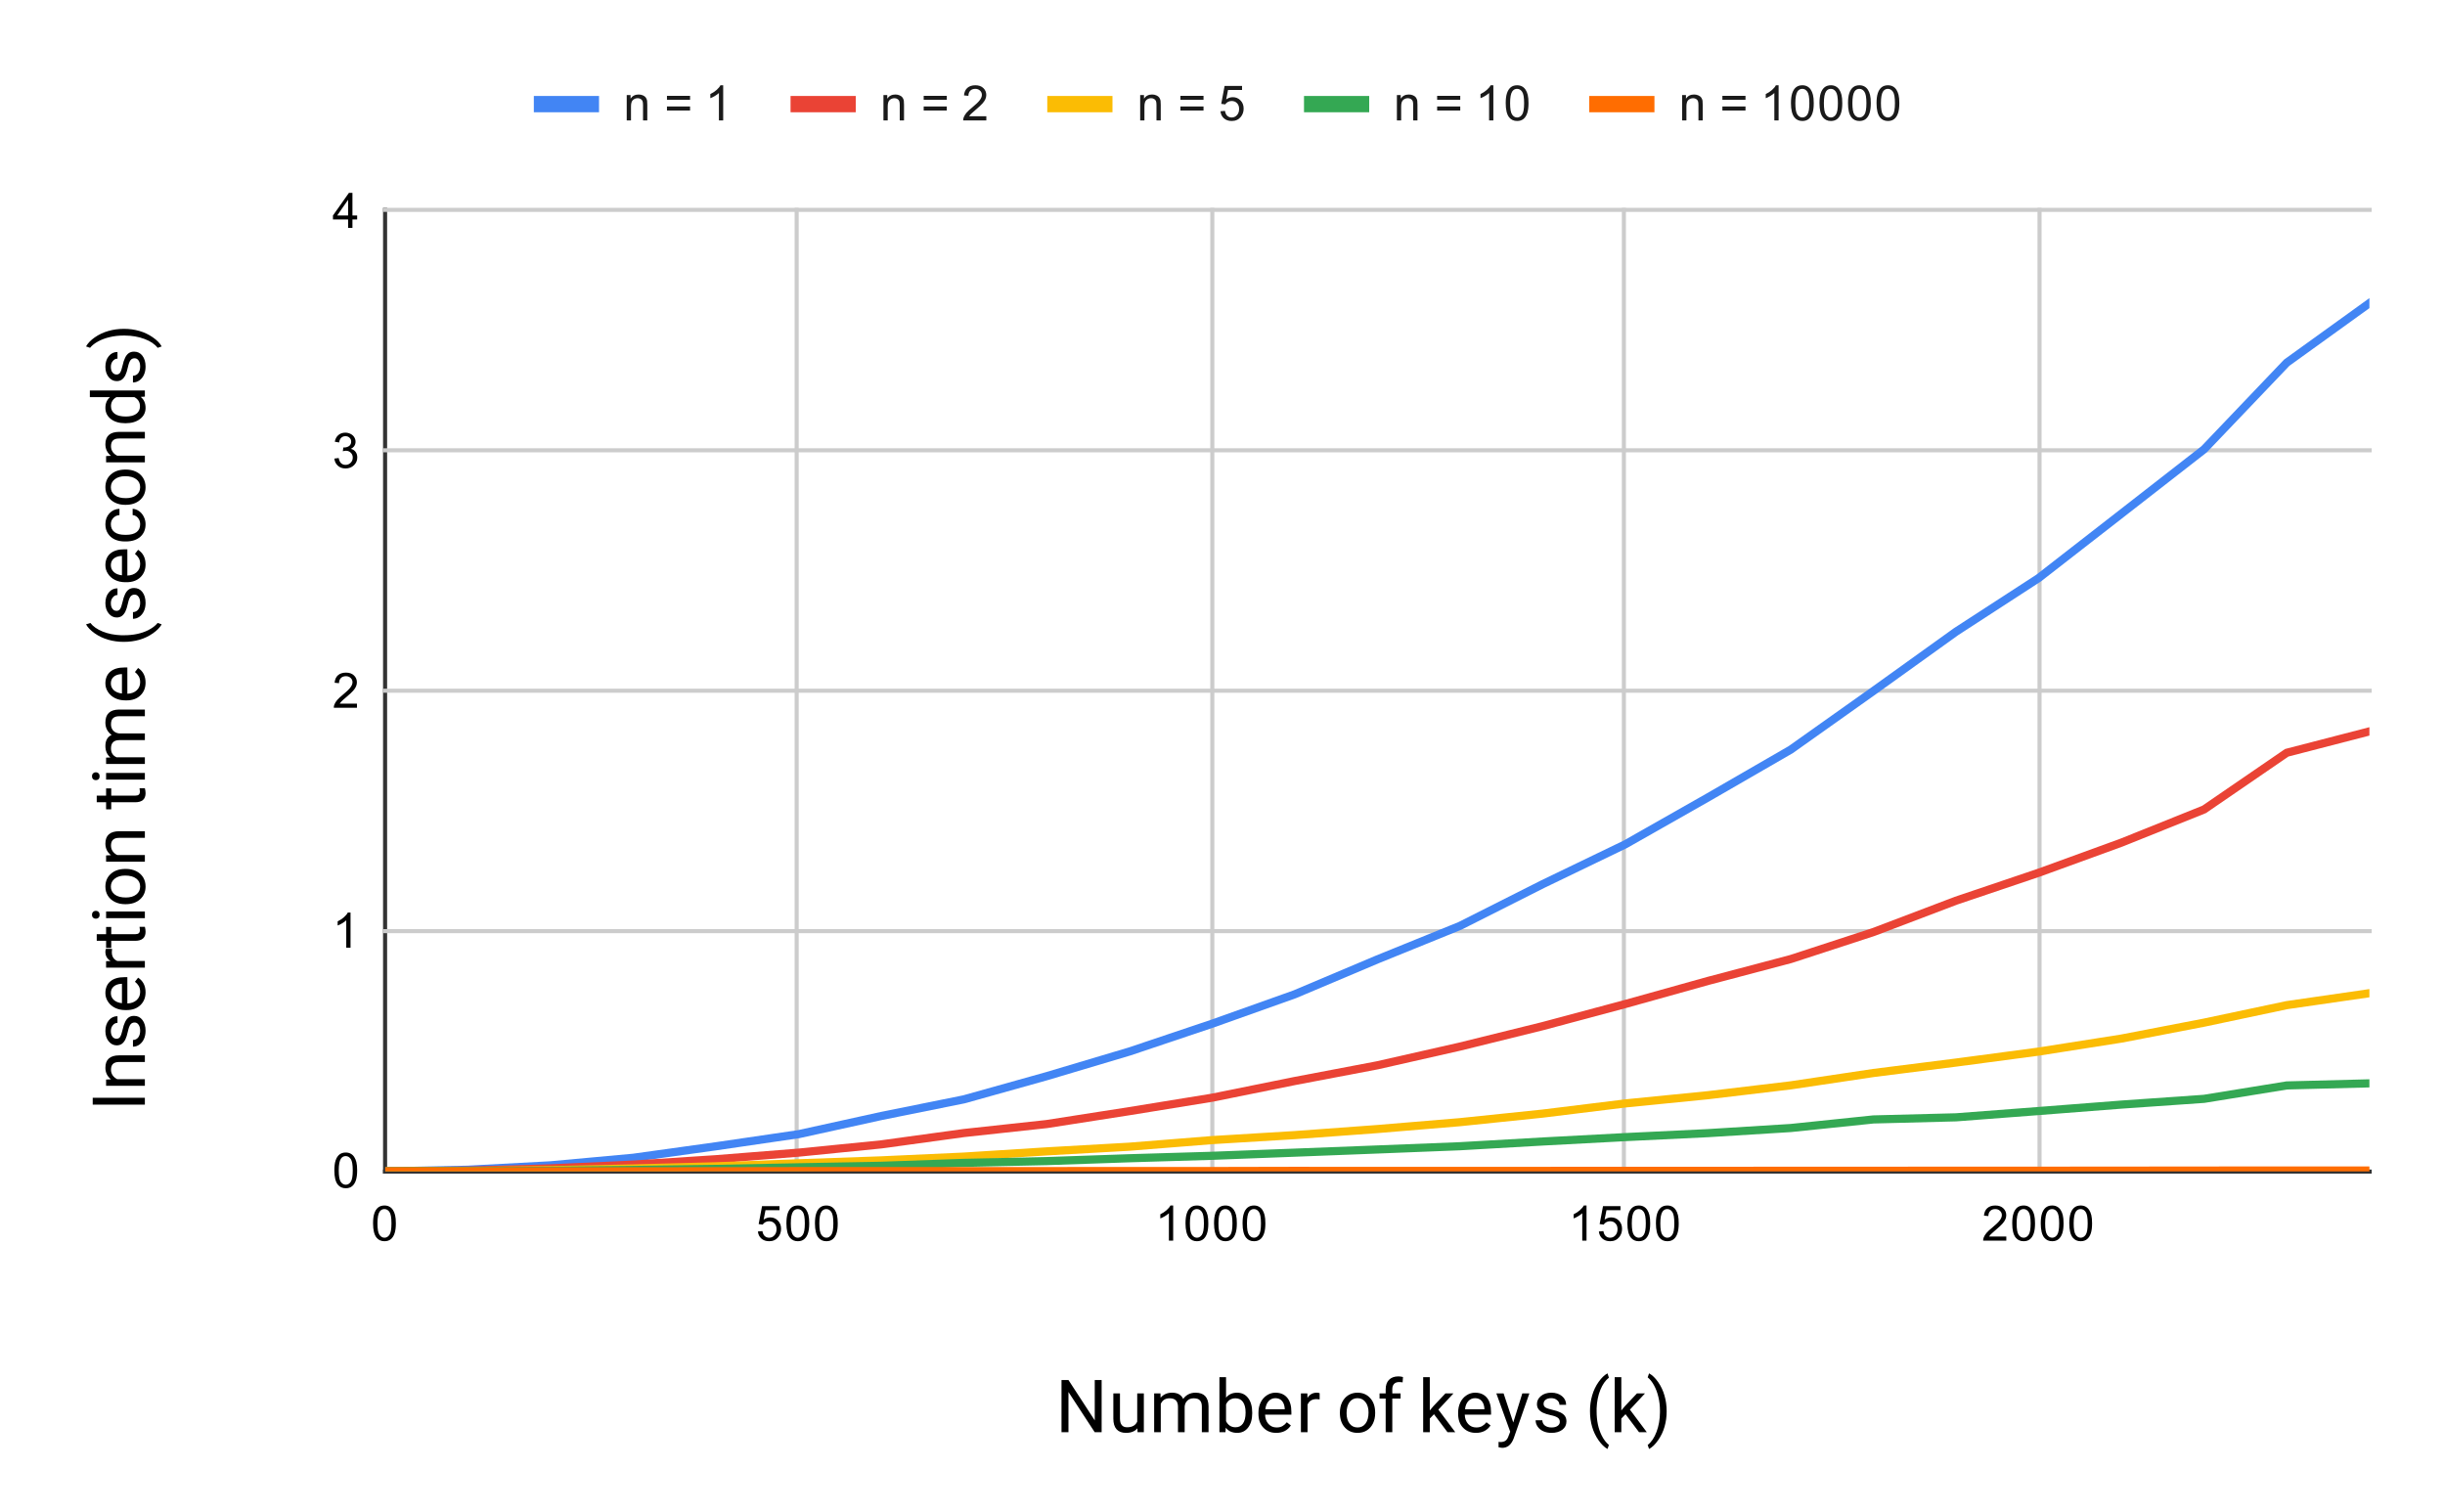 <svg version="1.1" viewBox="0.0 0.0 600.0 371.0" fill="none" stroke="none" stroke-linecap="square" stroke-miterlimit="10" width="600" height="371" xmlns:xlink="http://www.w3.org/1999/xlink" xmlns="http://www.w3.org/2000/svg"><path fill="#ffffff" d="M0 0L600.0 0L600.0 371.0L0 371.0L0 0Z" fill-rule="nonzero"/><path stroke="#333333" stroke-width="1.0" stroke-linecap="butt" d="M94.5 51.5L94.5 287.5" fill-rule="nonzero"/><path stroke="#cccccc" stroke-width="1.0" stroke-linecap="butt" d="M195.5 51.5L195.5 287.5" fill-rule="nonzero"/><path stroke="#cccccc" stroke-width="1.0" stroke-linecap="butt" d="M297.5 51.5L297.5 287.5" fill-rule="nonzero"/><path stroke="#cccccc" stroke-width="1.0" stroke-linecap="butt" d="M398.5 51.5L398.5 287.5" fill-rule="nonzero"/><path stroke="#cccccc" stroke-width="1.0" stroke-linecap="butt" d="M500.5 51.5L500.5 287.5" fill-rule="nonzero"/><path stroke="#333333" stroke-width="1.0" stroke-linecap="butt" d="M94.5 287.5L581.5 287.5" fill-rule="nonzero"/><path stroke="#cccccc" stroke-width="1.0" stroke-linecap="butt" d="M94.5 228.5L581.5 228.5" fill-rule="nonzero"/><path stroke="#cccccc" stroke-width="1.0" stroke-linecap="butt" d="M94.5 169.5L581.5 169.5" fill-rule="nonzero"/><path stroke="#cccccc" stroke-width="1.0" stroke-linecap="butt" d="M94.5 110.5L581.5 110.5" fill-rule="nonzero"/><path stroke="#cccccc" stroke-width="1.0" stroke-linecap="butt" d="M94.5 51.5L581.5 51.5" fill-rule="nonzero"/><clipPath id="id_0"><path d="M94.55 51.917L581.45 51.917L581.45 287.45L94.55 287.45L94.55 51.917Z" clip-rule="nonzero"/></clipPath><path stroke="#4285f4" stroke-width="2.0" stroke-linecap="butt" clip-path="url(#id_0)" d="M94.55 287.45L114.838 287.046L135.125 285.961L155.412 284.11L175.7 281.291L195.988 278.32L216.275 273.861L236.562 269.771L256.85 264.092L277.137 258.045L297.425 251.227L317.712 244.001L338.0 235.435L358.288 227.202L378.575 216.97L398.863 207.186L419.15 195.672L439.438 183.958L459.725 169.57L480.012 155.009L500.3 141.84L520.587 126.062L540.875 110.262L561.163 89.005L581.45 74.388" fill-rule="nonzero"/><path stroke="#ea4335" stroke-width="2.0" stroke-linecap="butt" clip-path="url(#id_0)" d="M94.55 287.45L114.838 287.257L135.125 286.71L155.412 285.782L175.7 284.464L195.988 282.852L216.275 280.826L236.562 278.041L256.85 275.841L277.137 272.675L297.425 269.379L317.712 265.279L338.0 261.423L358.288 256.823L378.575 251.81L398.863 246.378L419.15 240.715L439.438 235.352L459.725 228.728L480.012 221.021L500.3 214.166L520.587 206.783L540.875 198.636L561.163 184.728L581.45 179.481" fill-rule="nonzero"/><path stroke="#fbbc04" stroke-width="2.0" stroke-linecap="butt" clip-path="url(#id_0)" d="M94.55 287.45L114.838 287.362L135.125 287.135L155.412 286.736L175.7 286.198L195.988 285.465L216.275 284.749L236.562 283.823L256.85 282.543L277.137 281.397L297.425 279.779L317.712 278.552L338.0 277.064L358.288 275.374L378.575 273.275L398.863 270.776L419.15 268.759L439.438 266.341L459.725 263.31L480.012 260.749L500.3 258.053L520.587 254.864L540.875 250.955L561.163 246.661L581.45 243.725" fill-rule="nonzero"/><path stroke="#34a853" stroke-width="2.0" stroke-linecap="butt" clip-path="url(#id_0)" d="M94.55 287.45L114.838 287.408L135.125 287.297L155.412 287.103L175.7 286.84L195.988 286.448L216.275 286.08L236.562 285.365L256.85 284.93L277.137 284.231L297.425 283.63L317.712 282.861L338.0 282.079L358.288 281.28L378.575 280.119L398.863 279.043L419.15 278.069L439.438 276.811L459.725 274.706L480.012 274.187L500.3 272.641L520.587 271.065L540.875 269.652L561.163 266.363L581.45 265.85" fill-rule="nonzero"/><path stroke="#ff6d01" stroke-width="2.0" stroke-linecap="butt" clip-path="url(#id_0)" d="M94.55 287.45L114.838 287.443L135.125 287.437L155.412 287.43L175.7 287.42L195.988 287.389L216.275 287.39L236.562 287.385L256.85 287.38L277.137 287.364L297.425 287.369L317.712 287.325L338.0 287.344L358.288 287.341L378.575 287.33L398.863 287.316L419.15 287.323L439.438 287.303L459.725 287.301L480.012 287.29L500.3 287.286L520.587 287.272L540.875 287.25L561.163 287.241L581.45 287.242" fill-rule="nonzero"/><path fill="#000000" fill-opacity="0.0" clip-path="url(#id_0)" d="M97.55 287.45C97.55 289.107 96.207 290.45 94.55 290.45C92.893 290.45 91.55 289.107 91.55 287.45C91.55 285.793 92.893 284.45 94.55 284.45C96.207 284.45 97.55 285.793 97.55 287.45Z" fill-rule="nonzero"/><path fill="#000000" fill-opacity="0.0" clip-path="url(#id_0)" d="M117.838 287.046C117.838 288.703 116.494 290.046 114.838 290.046C113.181 290.046 111.838 288.703 111.838 287.046C111.838 285.389 113.181 284.046 114.838 284.046C116.494 284.046 117.838 285.389 117.838 287.046Z" fill-rule="nonzero"/><path fill="#000000" fill-opacity="0.0" clip-path="url(#id_0)" d="M138.125 285.961C138.125 287.618 136.782 288.961 135.125 288.961C133.468 288.961 132.125 287.618 132.125 285.961C132.125 284.304 133.468 282.961 135.125 282.961C136.782 282.961 138.125 284.304 138.125 285.961Z" fill-rule="nonzero"/><path fill="#000000" fill-opacity="0.0" clip-path="url(#id_0)" d="M158.412 284.11C158.412 285.767 157.069 287.11 155.412 287.11C153.756 287.11 152.412 285.767 152.412 284.11C152.412 282.453 153.756 281.11 155.412 281.11C157.069 281.11 158.412 282.453 158.412 284.11Z" fill-rule="nonzero"/><path fill="#000000" fill-opacity="0.0" clip-path="url(#id_0)" d="M178.7 281.291C178.7 282.948 177.357 284.291 175.7 284.291C174.043 284.291 172.7 282.948 172.7 281.291C172.7 279.634 174.043 278.291 175.7 278.291C177.357 278.291 178.7 279.634 178.7 281.291Z" fill-rule="nonzero"/><path fill="#000000" fill-opacity="0.0" clip-path="url(#id_0)" d="M198.988 278.32C198.988 279.977 197.644 281.32 195.988 281.32C194.331 281.32 192.988 279.977 192.988 278.32C192.988 276.663 194.331 275.32 195.988 275.32C197.644 275.32 198.988 276.663 198.988 278.32Z" fill-rule="nonzero"/><path fill="#000000" fill-opacity="0.0" clip-path="url(#id_0)" d="M219.275 273.861C219.275 275.518 217.932 276.861 216.275 276.861C214.618 276.861 213.275 275.518 213.275 273.861C213.275 272.204 214.618 270.861 216.275 270.861C217.932 270.861 219.275 272.204 219.275 273.861Z" fill-rule="nonzero"/><path fill="#000000" fill-opacity="0.0" clip-path="url(#id_0)" d="M239.562 269.771C239.562 271.428 238.219 272.771 236.562 272.771C234.906 272.771 233.562 271.428 233.562 269.771C233.562 268.114 234.906 266.771 236.562 266.771C238.219 266.771 239.562 268.114 239.562 269.771Z" fill-rule="nonzero"/><path fill="#000000" fill-opacity="0.0" clip-path="url(#id_0)" d="M259.85 264.092C259.85 265.749 258.507 267.092 256.85 267.092C255.193 267.092 253.85 265.749 253.85 264.092C253.85 262.435 255.193 261.092 256.85 261.092C258.507 261.092 259.85 262.435 259.85 264.092Z" fill-rule="nonzero"/><path fill="#000000" fill-opacity="0.0" clip-path="url(#id_0)" d="M280.137 258.045C280.137 259.702 278.794 261.045 277.137 261.045C275.481 261.045 274.137 259.702 274.137 258.045C274.137 256.388 275.481 255.045 277.137 255.045C278.794 255.045 280.137 256.388 280.137 258.045Z" fill-rule="nonzero"/><path fill="#000000" fill-opacity="0.0" clip-path="url(#id_0)" d="M300.425 251.227C300.425 252.884 299.082 254.227 297.425 254.227C295.768 254.227 294.425 252.884 294.425 251.227C294.425 249.571 295.768 248.227 297.425 248.227C299.082 248.227 300.425 249.571 300.425 251.227Z" fill-rule="nonzero"/><path fill="#000000" fill-opacity="0.0" clip-path="url(#id_0)" d="M320.712 244.001C320.712 245.658 319.369 247.001 317.712 247.001C316.056 247.001 314.712 245.658 314.712 244.001C314.712 242.345 316.056 241.001 317.712 241.001C319.369 241.001 320.712 242.345 320.712 244.001Z" fill-rule="nonzero"/><path fill="#000000" fill-opacity="0.0" clip-path="url(#id_0)" d="M341.0 235.435C341.0 237.092 339.657 238.435 338.0 238.435C336.343 238.435 335.0 237.092 335.0 235.435C335.0 233.779 336.343 232.435 338.0 232.435C339.657 232.435 341.0 233.779 341.0 235.435Z" fill-rule="nonzero"/><path fill="#000000" fill-opacity="0.0" clip-path="url(#id_0)" d="M361.288 227.202C361.288 228.859 359.944 230.202 358.288 230.202C356.631 230.202 355.288 228.859 355.288 227.202C355.288 225.545 356.631 224.202 358.288 224.202C359.944 224.202 361.288 225.545 361.288 227.202Z" fill-rule="nonzero"/><path fill="#000000" fill-opacity="0.0" clip-path="url(#id_0)" d="M381.575 216.97C381.575 218.627 380.232 219.97 378.575 219.97C376.918 219.97 375.575 218.627 375.575 216.97C375.575 215.313 376.918 213.97 378.575 213.97C380.232 213.97 381.575 215.313 381.575 216.97Z" fill-rule="nonzero"/><path fill="#000000" fill-opacity="0.0" clip-path="url(#id_0)" d="M401.863 207.186C401.863 208.843 400.519 210.186 398.863 210.186C397.206 210.186 395.863 208.843 395.863 207.186C395.863 205.529 397.206 204.186 398.863 204.186C400.519 204.186 401.863 205.529 401.863 207.186Z" fill-rule="nonzero"/><path fill="#000000" fill-opacity="0.0" clip-path="url(#id_0)" d="M422.15 195.672C422.15 197.329 420.807 198.672 419.15 198.672C417.493 198.672 416.15 197.329 416.15 195.672C416.15 194.015 417.493 192.672 419.15 192.672C420.807 192.672 422.15 194.015 422.15 195.672Z" fill-rule="nonzero"/><path fill="#000000" fill-opacity="0.0" clip-path="url(#id_0)" d="M442.438 183.958C442.438 185.615 441.094 186.958 439.438 186.958C437.781 186.958 436.438 185.615 436.438 183.958C436.438 182.302 437.781 180.958 439.438 180.958C441.094 180.958 442.438 182.302 442.438 183.958Z" fill-rule="nonzero"/><path fill="#000000" fill-opacity="0.0" clip-path="url(#id_0)" d="M462.725 169.57C462.725 171.227 461.382 172.57 459.725 172.57C458.068 172.57 456.725 171.227 456.725 169.57C456.725 167.913 458.068 166.57 459.725 166.57C461.382 166.57 462.725 167.913 462.725 169.57Z" fill-rule="nonzero"/><path fill="#000000" fill-opacity="0.0" clip-path="url(#id_0)" d="M483.012 155.009C483.012 156.666 481.669 158.009 480.012 158.009C478.356 158.009 477.012 156.666 477.012 155.009C477.012 153.352 478.356 152.009 480.012 152.009C481.669 152.009 483.012 153.352 483.012 155.009Z" fill-rule="nonzero"/><path fill="#000000" fill-opacity="0.0" clip-path="url(#id_0)" d="M503.3 141.84C503.3 143.497 501.957 144.84 500.3 144.84C498.643 144.84 497.3 143.497 497.3 141.84C497.3 140.183 498.643 138.84 500.3 138.84C501.957 138.84 503.3 140.183 503.3 141.84Z" fill-rule="nonzero"/><path fill="#000000" fill-opacity="0.0" clip-path="url(#id_0)" d="M523.587 126.062C523.587 127.718 522.244 129.062 520.587 129.062C518.931 129.062 517.587 127.718 517.587 126.062C517.587 124.405 518.931 123.062 520.587 123.062C522.244 123.062 523.587 124.405 523.587 126.062Z" fill-rule="nonzero"/><path fill="#000000" fill-opacity="0.0" clip-path="url(#id_0)" d="M543.875 110.262C543.875 111.919 542.532 113.262 540.875 113.262C539.218 113.262 537.875 111.919 537.875 110.262C537.875 108.605 539.218 107.262 540.875 107.262C542.532 107.262 543.875 108.605 543.875 110.262Z" fill-rule="nonzero"/><path fill="#000000" fill-opacity="0.0" clip-path="url(#id_0)" d="M564.163 89.005C564.163 90.661 562.819 92.005 561.163 92.005C559.506 92.005 558.163 90.661 558.163 89.005C558.163 87.348 559.506 86.005 561.163 86.005C562.819 86.005 564.163 87.348 564.163 89.005Z" fill-rule="nonzero"/><path fill="#000000" fill-opacity="0.0" clip-path="url(#id_0)" d="M584.45 74.388C584.45 76.045 583.107 77.388 581.45 77.388C579.793 77.388 578.45 76.045 578.45 74.388C578.45 72.731 579.793 71.388 581.45 71.388C583.107 71.388 584.45 72.731 584.45 74.388Z" fill-rule="nonzero"/><path fill="#000000" fill-opacity="0.0" clip-path="url(#id_0)" d="M97.55 287.45C97.55 289.107 96.207 290.45 94.55 290.45C92.893 290.45 91.55 289.107 91.55 287.45C91.55 285.793 92.893 284.45 94.55 284.45C96.207 284.45 97.55 285.793 97.55 287.45Z" fill-rule="nonzero"/><path fill="#000000" fill-opacity="0.0" clip-path="url(#id_0)" d="M117.838 287.257C117.838 288.914 116.494 290.257 114.838 290.257C113.181 290.257 111.838 288.914 111.838 287.257C111.838 285.601 113.181 284.257 114.838 284.257C116.494 284.257 117.838 285.601 117.838 287.257Z" fill-rule="nonzero"/><path fill="#000000" fill-opacity="0.0" clip-path="url(#id_0)" d="M138.125 286.71C138.125 288.367 136.782 289.71 135.125 289.71C133.468 289.71 132.125 288.367 132.125 286.71C132.125 285.053 133.468 283.71 135.125 283.71C136.782 283.71 138.125 285.053 138.125 286.71Z" fill-rule="nonzero"/><path fill="#000000" fill-opacity="0.0" clip-path="url(#id_0)" d="M158.412 285.782C158.412 287.438 157.069 288.782 155.412 288.782C153.756 288.782 152.412 287.438 152.412 285.782C152.412 284.125 153.756 282.782 155.412 282.782C157.069 282.782 158.412 284.125 158.412 285.782Z" fill-rule="nonzero"/><path fill="#000000" fill-opacity="0.0" clip-path="url(#id_0)" d="M178.7 284.464C178.7 286.121 177.357 287.464 175.7 287.464C174.043 287.464 172.7 286.121 172.7 284.464C172.7 282.807 174.043 281.464 175.7 281.464C177.357 281.464 178.7 282.807 178.7 284.464Z" fill-rule="nonzero"/><path fill="#000000" fill-opacity="0.0" clip-path="url(#id_0)" d="M198.988 282.852C198.988 284.509 197.644 285.852 195.988 285.852C194.331 285.852 192.988 284.509 192.988 282.852C192.988 281.196 194.331 279.852 195.988 279.852C197.644 279.852 198.988 281.196 198.988 282.852Z" fill-rule="nonzero"/><path fill="#000000" fill-opacity="0.0" clip-path="url(#id_0)" d="M219.275 280.826C219.275 282.483 217.932 283.826 216.275 283.826C214.618 283.826 213.275 282.483 213.275 280.826C213.275 279.17 214.618 277.826 216.275 277.826C217.932 277.826 219.275 279.17 219.275 280.826Z" fill-rule="nonzero"/><path fill="#000000" fill-opacity="0.0" clip-path="url(#id_0)" d="M239.562 278.041C239.562 279.698 238.219 281.041 236.562 281.041C234.906 281.041 233.562 279.698 233.562 278.041C233.562 276.384 234.906 275.041 236.562 275.041C238.219 275.041 239.562 276.384 239.562 278.041Z" fill-rule="nonzero"/><path fill="#000000" fill-opacity="0.0" clip-path="url(#id_0)" d="M259.85 275.841C259.85 277.498 258.507 278.841 256.85 278.841C255.193 278.841 253.85 277.498 253.85 275.841C253.85 274.185 255.193 272.841 256.85 272.841C258.507 272.841 259.85 274.185 259.85 275.841Z" fill-rule="nonzero"/><path fill="#000000" fill-opacity="0.0" clip-path="url(#id_0)" d="M280.137 272.675C280.137 274.332 278.794 275.675 277.137 275.675C275.481 275.675 274.137 274.332 274.137 272.675C274.137 271.018 275.481 269.675 277.137 269.675C278.794 269.675 280.137 271.018 280.137 272.675Z" fill-rule="nonzero"/><path fill="#000000" fill-opacity="0.0" clip-path="url(#id_0)" d="M300.425 269.379C300.425 271.036 299.082 272.379 297.425 272.379C295.768 272.379 294.425 271.036 294.425 269.379C294.425 267.722 295.768 266.379 297.425 266.379C299.082 266.379 300.425 267.722 300.425 269.379Z" fill-rule="nonzero"/><path fill="#000000" fill-opacity="0.0" clip-path="url(#id_0)" d="M320.712 265.279C320.712 266.936 319.369 268.279 317.712 268.279C316.056 268.279 314.712 266.936 314.712 265.279C314.712 263.622 316.056 262.279 317.712 262.279C319.369 262.279 320.712 263.622 320.712 265.279Z" fill-rule="nonzero"/><path fill="#000000" fill-opacity="0.0" clip-path="url(#id_0)" d="M341.0 261.423C341.0 263.08 339.657 264.423 338.0 264.423C336.343 264.423 335.0 263.08 335.0 261.423C335.0 259.766 336.343 258.423 338.0 258.423C339.657 258.423 341.0 259.766 341.0 261.423Z" fill-rule="nonzero"/><path fill="#000000" fill-opacity="0.0" clip-path="url(#id_0)" d="M361.288 256.823C361.288 258.48 359.944 259.823 358.288 259.823C356.631 259.823 355.288 258.48 355.288 256.823C355.288 255.166 356.631 253.823 358.288 253.823C359.944 253.823 361.288 255.166 361.288 256.823Z" fill-rule="nonzero"/><path fill="#000000" fill-opacity="0.0" clip-path="url(#id_0)" d="M381.575 251.81C381.575 253.467 380.232 254.81 378.575 254.81C376.918 254.81 375.575 253.467 375.575 251.81C375.575 250.153 376.918 248.81 378.575 248.81C380.232 248.81 381.575 250.153 381.575 251.81Z" fill-rule="nonzero"/><path fill="#000000" fill-opacity="0.0" clip-path="url(#id_0)" d="M401.863 246.378C401.863 248.035 400.519 249.378 398.863 249.378C397.206 249.378 395.863 248.035 395.863 246.378C395.863 244.721 397.206 243.378 398.863 243.378C400.519 243.378 401.863 244.721 401.863 246.378Z" fill-rule="nonzero"/><path fill="#000000" fill-opacity="0.0" clip-path="url(#id_0)" d="M422.15 240.715C422.15 242.372 420.807 243.715 419.15 243.715C417.493 243.715 416.15 242.372 416.15 240.715C416.15 239.058 417.493 237.715 419.15 237.715C420.807 237.715 422.15 239.058 422.15 240.715Z" fill-rule="nonzero"/><path fill="#000000" fill-opacity="0.0" clip-path="url(#id_0)" d="M442.438 235.352C442.438 237.008 441.094 238.352 439.438 238.352C437.781 238.352 436.438 237.008 436.438 235.352C436.438 233.695 437.781 232.352 439.438 232.352C441.094 232.352 442.438 233.695 442.438 235.352Z" fill-rule="nonzero"/><path fill="#000000" fill-opacity="0.0" clip-path="url(#id_0)" d="M462.725 228.728C462.725 230.385 461.382 231.728 459.725 231.728C458.068 231.728 456.725 230.385 456.725 228.728C456.725 227.071 458.068 225.728 459.725 225.728C461.382 225.728 462.725 227.071 462.725 228.728Z" fill-rule="nonzero"/><path fill="#000000" fill-opacity="0.0" clip-path="url(#id_0)" d="M483.012 221.021C483.012 222.678 481.669 224.021 480.012 224.021C478.356 224.021 477.012 222.678 477.012 221.021C477.012 219.364 478.356 218.021 480.012 218.021C481.669 218.021 483.012 219.364 483.012 221.021Z" fill-rule="nonzero"/><path fill="#000000" fill-opacity="0.0" clip-path="url(#id_0)" d="M503.3 214.166C503.3 215.823 501.957 217.166 500.3 217.166C498.643 217.166 497.3 215.823 497.3 214.166C497.3 212.509 498.643 211.166 500.3 211.166C501.957 211.166 503.3 212.509 503.3 214.166Z" fill-rule="nonzero"/><path fill="#000000" fill-opacity="0.0" clip-path="url(#id_0)" d="M523.587 206.783C523.587 208.44 522.244 209.783 520.587 209.783C518.931 209.783 517.587 208.44 517.587 206.783C517.587 205.126 518.931 203.783 520.587 203.783C522.244 203.783 523.587 205.126 523.587 206.783Z" fill-rule="nonzero"/><path fill="#000000" fill-opacity="0.0" clip-path="url(#id_0)" d="M543.875 198.636C543.875 200.293 542.532 201.636 540.875 201.636C539.218 201.636 537.875 200.293 537.875 198.636C537.875 196.979 539.218 195.636 540.875 195.636C542.532 195.636 543.875 196.979 543.875 198.636Z" fill-rule="nonzero"/><path fill="#000000" fill-opacity="0.0" clip-path="url(#id_0)" d="M564.163 184.728C564.163 186.385 562.819 187.728 561.163 187.728C559.506 187.728 558.163 186.385 558.163 184.728C558.163 183.072 559.506 181.728 561.163 181.728C562.819 181.728 564.163 183.072 564.163 184.728Z" fill-rule="nonzero"/><path fill="#000000" fill-opacity="0.0" clip-path="url(#id_0)" d="M584.45 179.481C584.45 181.138 583.107 182.481 581.45 182.481C579.793 182.481 578.45 181.138 578.45 179.481C578.45 177.824 579.793 176.481 581.45 176.481C583.107 176.481 584.45 177.824 584.45 179.481Z" fill-rule="nonzero"/><path fill="#000000" fill-opacity="0.0" clip-path="url(#id_0)" d="M97.55 287.45C97.55 289.107 96.207 290.45 94.55 290.45C92.893 290.45 91.55 289.107 91.55 287.45C91.55 285.793 92.893 284.45 94.55 284.45C96.207 284.45 97.55 285.793 97.55 287.45Z" fill-rule="nonzero"/><path fill="#000000" fill-opacity="0.0" clip-path="url(#id_0)" d="M117.838 287.362C117.838 289.019 116.494 290.362 114.838 290.362C113.181 290.362 111.838 289.019 111.838 287.362C111.838 285.705 113.181 284.362 114.838 284.362C116.494 284.362 117.838 285.705 117.838 287.362Z" fill-rule="nonzero"/><path fill="#000000" fill-opacity="0.0" clip-path="url(#id_0)" d="M138.125 287.135C138.125 288.792 136.782 290.135 135.125 290.135C133.468 290.135 132.125 288.792 132.125 287.135C132.125 285.478 133.468 284.135 135.125 284.135C136.782 284.135 138.125 285.478 138.125 287.135Z" fill-rule="nonzero"/><path fill="#000000" fill-opacity="0.0" clip-path="url(#id_0)" d="M158.412 286.736C158.412 288.393 157.069 289.736 155.412 289.736C153.756 289.736 152.412 288.393 152.412 286.736C152.412 285.079 153.756 283.736 155.412 283.736C157.069 283.736 158.412 285.079 158.412 286.736Z" fill-rule="nonzero"/><path fill="#000000" fill-opacity="0.0" clip-path="url(#id_0)" d="M178.7 286.198C178.7 287.855 177.357 289.198 175.7 289.198C174.043 289.198 172.7 287.855 172.7 286.198C172.7 284.541 174.043 283.198 175.7 283.198C177.357 283.198 178.7 284.541 178.7 286.198Z" fill-rule="nonzero"/><path fill="#000000" fill-opacity="0.0" clip-path="url(#id_0)" d="M198.988 285.465C198.988 287.122 197.644 288.465 195.988 288.465C194.331 288.465 192.988 287.122 192.988 285.465C192.988 283.808 194.331 282.465 195.988 282.465C197.644 282.465 198.988 283.808 198.988 285.465Z" fill-rule="nonzero"/><path fill="#000000" fill-opacity="0.0" clip-path="url(#id_0)" d="M219.275 284.749C219.275 286.406 217.932 287.749 216.275 287.749C214.618 287.749 213.275 286.406 213.275 284.749C213.275 283.092 214.618 281.749 216.275 281.749C217.932 281.749 219.275 283.092 219.275 284.749Z" fill-rule="nonzero"/><path fill="#000000" fill-opacity="0.0" clip-path="url(#id_0)" d="M239.562 283.823C239.562 285.479 238.219 286.823 236.562 286.823C234.906 286.823 233.562 285.479 233.562 283.823C233.562 282.166 234.906 280.823 236.562 280.823C238.219 280.823 239.562 282.166 239.562 283.823Z" fill-rule="nonzero"/><path fill="#000000" fill-opacity="0.0" clip-path="url(#id_0)" d="M259.85 282.543C259.85 284.199 258.507 285.543 256.85 285.543C255.193 285.543 253.85 284.199 253.85 282.543C253.85 280.886 255.193 279.543 256.85 279.543C258.507 279.543 259.85 280.886 259.85 282.543Z" fill-rule="nonzero"/><path fill="#000000" fill-opacity="0.0" clip-path="url(#id_0)" d="M280.137 281.397C280.137 283.054 278.794 284.397 277.137 284.397C275.481 284.397 274.137 283.054 274.137 281.397C274.137 279.741 275.481 278.397 277.137 278.397C278.794 278.397 280.137 279.741 280.137 281.397Z" fill-rule="nonzero"/><path fill="#000000" fill-opacity="0.0" clip-path="url(#id_0)" d="M300.425 279.779C300.425 281.436 299.082 282.779 297.425 282.779C295.768 282.779 294.425 281.436 294.425 279.779C294.425 278.122 295.768 276.779 297.425 276.779C299.082 276.779 300.425 278.122 300.425 279.779Z" fill-rule="nonzero"/><path fill="#000000" fill-opacity="0.0" clip-path="url(#id_0)" d="M320.712 278.552C320.712 280.209 319.369 281.552 317.712 281.552C316.056 281.552 314.712 280.209 314.712 278.552C314.712 276.895 316.056 275.552 317.712 275.552C319.369 275.552 320.712 276.895 320.712 278.552Z" fill-rule="nonzero"/><path fill="#000000" fill-opacity="0.0" clip-path="url(#id_0)" d="M341.0 277.064C341.0 278.721 339.657 280.064 338.0 280.064C336.343 280.064 335.0 278.721 335.0 277.064C335.0 275.407 336.343 274.064 338.0 274.064C339.657 274.064 341.0 275.407 341.0 277.064Z" fill-rule="nonzero"/><path fill="#000000" fill-opacity="0.0" clip-path="url(#id_0)" d="M361.288 275.374C361.288 277.031 359.944 278.374 358.288 278.374C356.631 278.374 355.288 277.031 355.288 275.374C355.288 273.717 356.631 272.374 358.288 272.374C359.944 272.374 361.288 273.717 361.288 275.374Z" fill-rule="nonzero"/><path fill="#000000" fill-opacity="0.0" clip-path="url(#id_0)" d="M381.575 273.275C381.575 274.931 380.232 276.275 378.575 276.275C376.918 276.275 375.575 274.931 375.575 273.275C375.575 271.618 376.918 270.275 378.575 270.275C380.232 270.275 381.575 271.618 381.575 273.275Z" fill-rule="nonzero"/><path fill="#000000" fill-opacity="0.0" clip-path="url(#id_0)" d="M401.863 270.776C401.863 272.432 400.519 273.776 398.863 273.776C397.206 273.776 395.863 272.432 395.863 270.776C395.863 269.119 397.206 267.776 398.863 267.776C400.519 267.776 401.863 269.119 401.863 270.776Z" fill-rule="nonzero"/><path fill="#000000" fill-opacity="0.0" clip-path="url(#id_0)" d="M422.15 268.759C422.15 270.416 420.807 271.759 419.15 271.759C417.493 271.759 416.15 270.416 416.15 268.759C416.15 267.102 417.493 265.759 419.15 265.759C420.807 265.759 422.15 267.102 422.15 268.759Z" fill-rule="nonzero"/><path fill="#000000" fill-opacity="0.0" clip-path="url(#id_0)" d="M442.438 266.341C442.438 267.998 441.094 269.341 439.438 269.341C437.781 269.341 436.438 267.998 436.438 266.341C436.438 264.684 437.781 263.341 439.438 263.341C441.094 263.341 442.438 264.684 442.438 266.341Z" fill-rule="nonzero"/><path fill="#000000" fill-opacity="0.0" clip-path="url(#id_0)" d="M462.725 263.31C462.725 264.967 461.382 266.31 459.725 266.31C458.068 266.31 456.725 264.967 456.725 263.31C456.725 261.653 458.068 260.31 459.725 260.31C461.382 260.31 462.725 261.653 462.725 263.31Z" fill-rule="nonzero"/><path fill="#000000" fill-opacity="0.0" clip-path="url(#id_0)" d="M483.012 260.749C483.012 262.406 481.669 263.749 480.012 263.749C478.356 263.749 477.012 262.406 477.012 260.749C477.012 259.092 478.356 257.749 480.012 257.749C481.669 257.749 483.012 259.092 483.012 260.749Z" fill-rule="nonzero"/><path fill="#000000" fill-opacity="0.0" clip-path="url(#id_0)" d="M503.3 258.053C503.3 259.71 501.957 261.053 500.3 261.053C498.643 261.053 497.3 259.71 497.3 258.053C497.3 256.396 498.643 255.053 500.3 255.053C501.957 255.053 503.3 256.396 503.3 258.053Z" fill-rule="nonzero"/><path fill="#000000" fill-opacity="0.0" clip-path="url(#id_0)" d="M523.587 254.864C523.587 256.521 522.244 257.864 520.587 257.864C518.931 257.864 517.587 256.521 517.587 254.864C517.587 253.207 518.931 251.864 520.587 251.864C522.244 251.864 523.587 253.207 523.587 254.864Z" fill-rule="nonzero"/><path fill="#000000" fill-opacity="0.0" clip-path="url(#id_0)" d="M543.875 250.955C543.875 252.612 542.532 253.955 540.875 253.955C539.218 253.955 537.875 252.612 537.875 250.955C537.875 249.299 539.218 247.955 540.875 247.955C542.532 247.955 543.875 249.299 543.875 250.955Z" fill-rule="nonzero"/><path fill="#000000" fill-opacity="0.0" clip-path="url(#id_0)" d="M564.163 246.661C564.163 248.318 562.819 249.661 561.163 249.661C559.506 249.661 558.163 248.318 558.163 246.661C558.163 245.004 559.506 243.661 561.163 243.661C562.819 243.661 564.163 245.004 564.163 246.661Z" fill-rule="nonzero"/><path fill="#000000" fill-opacity="0.0" clip-path="url(#id_0)" d="M584.45 243.725C584.45 245.382 583.107 246.725 581.45 246.725C579.793 246.725 578.45 245.382 578.45 243.725C578.45 242.068 579.793 240.725 581.45 240.725C583.107 240.725 584.45 242.068 584.45 243.725Z" fill-rule="nonzero"/><path fill="#000000" fill-opacity="0.0" clip-path="url(#id_0)" d="M97.55 287.45C97.55 289.107 96.207 290.45 94.55 290.45C92.893 290.45 91.55 289.107 91.55 287.45C91.55 285.793 92.893 284.45 94.55 284.45C96.207 284.45 97.55 285.793 97.55 287.45Z" fill-rule="nonzero"/><path fill="#000000" fill-opacity="0.0" clip-path="url(#id_0)" d="M117.838 287.408C117.838 289.065 116.494 290.408 114.838 290.408C113.181 290.408 111.838 289.065 111.838 287.408C111.838 285.751 113.181 284.408 114.838 284.408C116.494 284.408 117.838 285.751 117.838 287.408Z" fill-rule="nonzero"/><path fill="#000000" fill-opacity="0.0" clip-path="url(#id_0)" d="M138.125 287.297C138.125 288.954 136.782 290.297 135.125 290.297C133.468 290.297 132.125 288.954 132.125 287.297C132.125 285.64 133.468 284.297 135.125 284.297C136.782 284.297 138.125 285.64 138.125 287.297Z" fill-rule="nonzero"/><path fill="#000000" fill-opacity="0.0" clip-path="url(#id_0)" d="M158.412 287.103C158.412 288.76 157.069 290.103 155.412 290.103C153.756 290.103 152.412 288.76 152.412 287.103C152.412 285.447 153.756 284.103 155.412 284.103C157.069 284.103 158.412 285.447 158.412 287.103Z" fill-rule="nonzero"/><path fill="#000000" fill-opacity="0.0" clip-path="url(#id_0)" d="M178.7 286.84C178.7 288.497 177.357 289.84 175.7 289.84C174.043 289.84 172.7 288.497 172.7 286.84C172.7 285.183 174.043 283.84 175.7 283.84C177.357 283.84 178.7 285.183 178.7 286.84Z" fill-rule="nonzero"/><path fill="#000000" fill-opacity="0.0" clip-path="url(#id_0)" d="M198.988 286.448C198.988 288.105 197.644 289.448 195.988 289.448C194.331 289.448 192.988 288.105 192.988 286.448C192.988 284.791 194.331 283.448 195.988 283.448C197.644 283.448 198.988 284.791 198.988 286.448Z" fill-rule="nonzero"/><path fill="#000000" fill-opacity="0.0" clip-path="url(#id_0)" d="M219.275 286.08C219.275 287.737 217.932 289.08 216.275 289.08C214.618 289.08 213.275 287.737 213.275 286.08C213.275 284.424 214.618 283.08 216.275 283.08C217.932 283.08 219.275 284.424 219.275 286.08Z" fill-rule="nonzero"/><path fill="#000000" fill-opacity="0.0" clip-path="url(#id_0)" d="M239.562 285.365C239.562 287.021 238.219 288.365 236.562 288.365C234.906 288.365 233.562 287.021 233.562 285.365C233.562 283.708 234.906 282.365 236.562 282.365C238.219 282.365 239.562 283.708 239.562 285.365Z" fill-rule="nonzero"/><path fill="#000000" fill-opacity="0.0" clip-path="url(#id_0)" d="M259.85 284.93C259.85 286.587 258.507 287.93 256.85 287.93C255.193 287.93 253.85 286.587 253.85 284.93C253.85 283.274 255.193 281.93 256.85 281.93C258.507 281.93 259.85 283.274 259.85 284.93Z" fill-rule="nonzero"/><path fill="#000000" fill-opacity="0.0" clip-path="url(#id_0)" d="M280.137 284.231C280.137 285.888 278.794 287.231 277.137 287.231C275.481 287.231 274.137 285.888 274.137 284.231C274.137 282.575 275.481 281.231 277.137 281.231C278.794 281.231 280.137 282.575 280.137 284.231Z" fill-rule="nonzero"/><path fill="#000000" fill-opacity="0.0" clip-path="url(#id_0)" d="M300.425 283.63C300.425 285.287 299.082 286.63 297.425 286.63C295.768 286.63 294.425 285.287 294.425 283.63C294.425 281.973 295.768 280.63 297.425 280.63C299.082 280.63 300.425 281.973 300.425 283.63Z" fill-rule="nonzero"/><path fill="#000000" fill-opacity="0.0" clip-path="url(#id_0)" d="M320.712 282.861C320.712 284.518 319.369 285.861 317.712 285.861C316.056 285.861 314.712 284.518 314.712 282.861C314.712 281.205 316.056 279.861 317.712 279.861C319.369 279.861 320.712 281.205 320.712 282.861Z" fill-rule="nonzero"/><path fill="#000000" fill-opacity="0.0" clip-path="url(#id_0)" d="M341.0 282.079C341.0 283.735 339.657 285.079 338.0 285.079C336.343 285.079 335.0 283.735 335.0 282.079C335.0 280.422 336.343 279.079 338.0 279.079C339.657 279.079 341.0 280.422 341.0 282.079Z" fill-rule="nonzero"/><path fill="#000000" fill-opacity="0.0" clip-path="url(#id_0)" d="M361.288 281.28C361.288 282.937 359.944 284.28 358.288 284.28C356.631 284.28 355.288 282.937 355.288 281.28C355.288 279.623 356.631 278.28 358.288 278.28C359.944 278.28 361.288 279.623 361.288 281.28Z" fill-rule="nonzero"/><path fill="#000000" fill-opacity="0.0" clip-path="url(#id_0)" d="M381.575 280.119C381.575 281.776 380.232 283.119 378.575 283.119C376.918 283.119 375.575 281.776 375.575 280.119C375.575 278.462 376.918 277.119 378.575 277.119C380.232 277.119 381.575 278.462 381.575 280.119Z" fill-rule="nonzero"/><path fill="#000000" fill-opacity="0.0" clip-path="url(#id_0)" d="M401.863 279.043C401.863 280.699 400.519 282.043 398.863 282.043C397.206 282.043 395.863 280.699 395.863 279.043C395.863 277.386 397.206 276.043 398.863 276.043C400.519 276.043 401.863 277.386 401.863 279.043Z" fill-rule="nonzero"/><path fill="#000000" fill-opacity="0.0" clip-path="url(#id_0)" d="M422.15 278.069C422.15 279.726 420.807 281.069 419.15 281.069C417.493 281.069 416.15 279.726 416.15 278.069C416.15 276.412 417.493 275.069 419.15 275.069C420.807 275.069 422.15 276.412 422.15 278.069Z" fill-rule="nonzero"/><path fill="#000000" fill-opacity="0.0" clip-path="url(#id_0)" d="M442.438 276.811C442.438 278.468 441.094 279.811 439.438 279.811C437.781 279.811 436.438 278.468 436.438 276.811C436.438 275.154 437.781 273.811 439.438 273.811C441.094 273.811 442.438 275.154 442.438 276.811Z" fill-rule="nonzero"/><path fill="#000000" fill-opacity="0.0" clip-path="url(#id_0)" d="M462.725 274.706C462.725 276.363 461.382 277.706 459.725 277.706C458.068 277.706 456.725 276.363 456.725 274.706C456.725 273.049 458.068 271.706 459.725 271.706C461.382 271.706 462.725 273.049 462.725 274.706Z" fill-rule="nonzero"/><path fill="#000000" fill-opacity="0.0" clip-path="url(#id_0)" d="M483.012 274.187C483.012 275.844 481.669 277.187 480.012 277.187C478.356 277.187 477.012 275.844 477.012 274.187C477.012 272.53 478.356 271.187 480.012 271.187C481.669 271.187 483.012 272.53 483.012 274.187Z" fill-rule="nonzero"/><path fill="#000000" fill-opacity="0.0" clip-path="url(#id_0)" d="M503.3 272.641C503.3 274.298 501.957 275.641 500.3 275.641C498.643 275.641 497.3 274.298 497.3 272.641C497.3 270.985 498.643 269.641 500.3 269.641C501.957 269.641 503.3 270.985 503.3 272.641Z" fill-rule="nonzero"/><path fill="#000000" fill-opacity="0.0" clip-path="url(#id_0)" d="M523.587 271.065C523.587 272.722 522.244 274.065 520.587 274.065C518.931 274.065 517.587 272.722 517.587 271.065C517.587 269.408 518.931 268.065 520.587 268.065C522.244 268.065 523.587 269.408 523.587 271.065Z" fill-rule="nonzero"/><path fill="#000000" fill-opacity="0.0" clip-path="url(#id_0)" d="M543.875 269.652C543.875 271.309 542.532 272.652 540.875 272.652C539.218 272.652 537.875 271.309 537.875 269.652C537.875 267.995 539.218 266.652 540.875 266.652C542.532 266.652 543.875 267.995 543.875 269.652Z" fill-rule="nonzero"/><path fill="#000000" fill-opacity="0.0" clip-path="url(#id_0)" d="M564.163 266.363C564.163 268.02 562.819 269.363 561.163 269.363C559.506 269.363 558.163 268.02 558.163 266.363C558.163 264.706 559.506 263.363 561.163 263.363C562.819 263.363 564.163 264.706 564.163 266.363Z" fill-rule="nonzero"/><path fill="#000000" fill-opacity="0.0" clip-path="url(#id_0)" d="M584.45 265.85C584.45 267.507 583.107 268.85 581.45 268.85C579.793 268.85 578.45 267.507 578.45 265.85C578.45 264.193 579.793 262.85 581.45 262.85C583.107 262.85 584.45 264.193 584.45 265.85Z" fill-rule="nonzero"/><path fill="#000000" fill-opacity="0.0" clip-path="url(#id_0)" d="M97.55 287.45C97.55 289.107 96.207 290.45 94.55 290.45C92.893 290.45 91.55 289.107 91.55 287.45C91.55 285.793 92.893 284.45 94.55 284.45C96.207 284.45 97.55 285.793 97.55 287.45Z" fill-rule="nonzero"/><path fill="#000000" fill-opacity="0.0" clip-path="url(#id_0)" d="M117.838 287.443C117.838 289.1 116.494 290.443 114.838 290.443C113.181 290.443 111.838 289.1 111.838 287.443C111.838 285.787 113.181 284.443 114.838 284.443C116.494 284.443 117.838 285.787 117.838 287.443Z" fill-rule="nonzero"/><path fill="#000000" fill-opacity="0.0" clip-path="url(#id_0)" d="M138.125 287.437C138.125 289.094 136.782 290.437 135.125 290.437C133.468 290.437 132.125 289.094 132.125 287.437C132.125 285.78 133.468 284.437 135.125 284.437C136.782 284.437 138.125 285.78 138.125 287.437Z" fill-rule="nonzero"/><path fill="#000000" fill-opacity="0.0" clip-path="url(#id_0)" d="M158.412 287.43C158.412 289.087 157.069 290.43 155.412 290.43C153.756 290.43 152.412 289.087 152.412 287.43C152.412 285.773 153.756 284.43 155.412 284.43C157.069 284.43 158.412 285.773 158.412 287.43Z" fill-rule="nonzero"/><path fill="#000000" fill-opacity="0.0" clip-path="url(#id_0)" d="M178.7 287.42C178.7 289.077 177.357 290.42 175.7 290.42C174.043 290.42 172.7 289.077 172.7 287.42C172.7 285.763 174.043 284.42 175.7 284.42C177.357 284.42 178.7 285.763 178.7 287.42Z" fill-rule="nonzero"/><path fill="#000000" fill-opacity="0.0" clip-path="url(#id_0)" d="M198.988 287.389C198.988 289.046 197.644 290.389 195.988 290.389C194.331 290.389 192.988 289.046 192.988 287.389C192.988 285.732 194.331 284.389 195.988 284.389C197.644 284.389 198.988 285.732 198.988 287.389Z" fill-rule="nonzero"/><path fill="#000000" fill-opacity="0.0" clip-path="url(#id_0)" d="M219.275 287.39C219.275 289.046 217.932 290.39 216.275 290.39C214.618 290.39 213.275 289.046 213.275 287.39C213.275 285.733 214.618 284.39 216.275 284.39C217.932 284.39 219.275 285.733 219.275 287.39Z" fill-rule="nonzero"/><path fill="#000000" fill-opacity="0.0" clip-path="url(#id_0)" d="M239.562 287.385C239.562 289.042 238.219 290.385 236.562 290.385C234.906 290.385 233.562 289.042 233.562 287.385C233.562 285.728 234.906 284.385 236.562 284.385C238.219 284.385 239.562 285.728 239.562 287.385Z" fill-rule="nonzero"/><path fill="#000000" fill-opacity="0.0" clip-path="url(#id_0)" d="M259.85 287.38C259.85 289.037 258.507 290.38 256.85 290.38C255.193 290.38 253.85 289.037 253.85 287.38C253.85 285.723 255.193 284.38 256.85 284.38C258.507 284.38 259.85 285.723 259.85 287.38Z" fill-rule="nonzero"/><path fill="#000000" fill-opacity="0.0" clip-path="url(#id_0)" d="M280.137 287.364C280.137 289.021 278.794 290.364 277.137 290.364C275.481 290.364 274.137 289.021 274.137 287.364C274.137 285.707 275.481 284.364 277.137 284.364C278.794 284.364 280.137 285.707 280.137 287.364Z" fill-rule="nonzero"/><path fill="#000000" fill-opacity="0.0" clip-path="url(#id_0)" d="M300.425 287.369C300.425 289.026 299.082 290.369 297.425 290.369C295.768 290.369 294.425 289.026 294.425 287.369C294.425 285.712 295.768 284.369 297.425 284.369C299.082 284.369 300.425 285.712 300.425 287.369Z" fill-rule="nonzero"/><path fill="#000000" fill-opacity="0.0" clip-path="url(#id_0)" d="M320.712 287.325C320.712 288.981 319.369 290.325 317.712 290.325C316.056 290.325 314.712 288.981 314.712 287.325C314.712 285.668 316.056 284.325 317.712 284.325C319.369 284.325 320.712 285.668 320.712 287.325Z" fill-rule="nonzero"/><path fill="#000000" fill-opacity="0.0" clip-path="url(#id_0)" d="M341.0 287.344C341.0 289.001 339.657 290.344 338.0 290.344C336.343 290.344 335.0 289.001 335.0 287.344C335.0 285.688 336.343 284.344 338.0 284.344C339.657 284.344 341.0 285.688 341.0 287.344Z" fill-rule="nonzero"/><path fill="#000000" fill-opacity="0.0" clip-path="url(#id_0)" d="M361.288 287.341C361.288 288.998 359.944 290.341 358.288 290.341C356.631 290.341 355.288 288.998 355.288 287.341C355.288 285.684 356.631 284.341 358.288 284.341C359.944 284.341 361.288 285.684 361.288 287.341Z" fill-rule="nonzero"/><path fill="#000000" fill-opacity="0.0" clip-path="url(#id_0)" d="M381.575 287.33C381.575 288.987 380.232 290.33 378.575 290.33C376.918 290.33 375.575 288.987 375.575 287.33C375.575 285.673 376.918 284.33 378.575 284.33C380.232 284.33 381.575 285.673 381.575 287.33Z" fill-rule="nonzero"/><path fill="#000000" fill-opacity="0.0" clip-path="url(#id_0)" d="M401.863 287.316C401.863 288.973 400.519 290.316 398.863 290.316C397.206 290.316 395.863 288.973 395.863 287.316C395.863 285.659 397.206 284.316 398.863 284.316C400.519 284.316 401.863 285.659 401.863 287.316Z" fill-rule="nonzero"/><path fill="#000000" fill-opacity="0.0" clip-path="url(#id_0)" d="M422.15 287.323C422.15 288.98 420.807 290.323 419.15 290.323C417.493 290.323 416.15 288.98 416.15 287.323C416.15 285.666 417.493 284.323 419.15 284.323C420.807 284.323 422.15 285.666 422.15 287.323Z" fill-rule="nonzero"/><path fill="#000000" fill-opacity="0.0" clip-path="url(#id_0)" d="M442.438 287.303C442.438 288.96 441.094 290.303 439.438 290.303C437.781 290.303 436.438 288.96 436.438 287.303C436.438 285.646 437.781 284.303 439.438 284.303C441.094 284.303 442.438 285.646 442.438 287.303Z" fill-rule="nonzero"/><path fill="#000000" fill-opacity="0.0" clip-path="url(#id_0)" d="M462.725 287.301C462.725 288.958 461.382 290.301 459.725 290.301C458.068 290.301 456.725 288.958 456.725 287.301C456.725 285.644 458.068 284.301 459.725 284.301C461.382 284.301 462.725 285.644 462.725 287.301Z" fill-rule="nonzero"/><path fill="#000000" fill-opacity="0.0" clip-path="url(#id_0)" d="M483.012 287.29C483.012 288.947 481.669 290.29 480.012 290.29C478.356 290.29 477.012 288.947 477.012 287.29C477.012 285.633 478.356 284.29 480.012 284.29C481.669 284.29 483.012 285.633 483.012 287.29Z" fill-rule="nonzero"/><path fill="#000000" fill-opacity="0.0" clip-path="url(#id_0)" d="M503.3 287.286C503.3 288.942 501.957 290.286 500.3 290.286C498.643 290.286 497.3 288.942 497.3 287.286C497.3 285.629 498.643 284.286 500.3 284.286C501.957 284.286 503.3 285.629 503.3 287.286Z" fill-rule="nonzero"/><path fill="#000000" fill-opacity="0.0" clip-path="url(#id_0)" d="M523.587 287.272C523.587 288.929 522.244 290.272 520.587 290.272C518.931 290.272 517.587 288.929 517.587 287.272C517.587 285.615 518.931 284.272 520.587 284.272C522.244 284.272 523.587 285.615 523.587 287.272Z" fill-rule="nonzero"/><path fill="#000000" fill-opacity="0.0" clip-path="url(#id_0)" d="M543.875 287.25C543.875 288.907 542.532 290.25 540.875 290.25C539.218 290.25 537.875 288.907 537.875 287.25C537.875 285.593 539.218 284.25 540.875 284.25C542.532 284.25 543.875 285.593 543.875 287.25Z" fill-rule="nonzero"/><path fill="#000000" fill-opacity="0.0" clip-path="url(#id_0)" d="M564.163 287.241C564.163 288.898 562.819 290.241 561.163 290.241C559.506 290.241 558.163 288.898 558.163 287.241C558.163 285.584 559.506 284.241 561.163 284.241C562.819 284.241 564.163 285.584 564.163 287.241Z" fill-rule="nonzero"/><path fill="#000000" fill-opacity="0.0" clip-path="url(#id_0)" d="M584.45 287.242C584.45 288.899 583.107 290.242 581.45 290.242C579.793 290.242 578.45 288.899 578.45 287.242C578.45 285.585 579.793 284.242 581.45 284.242C583.107 284.242 584.45 285.585 584.45 287.242Z" fill-rule="nonzero"/><path fill="#000000" d="M270.339 351.45L268.636 351.45L262.198 341.591L262.198 351.45L260.495 351.45L260.495 338.653L262.198 338.653L268.651 348.559L268.651 338.653L270.339 338.653L270.339 351.45ZM279.12 350.512Q278.167 351.622 276.323 351.622Q274.808 351.622 274.011 350.747Q273.214 349.856 273.214 348.122L273.214 341.934L274.839 341.934L274.839 348.091Q274.839 350.247 276.589 350.247Q278.448 350.247 279.073 348.856L279.073 341.934L280.698 341.934L280.698 351.45L279.151 351.45L279.12 350.512ZM284.776 341.934L284.808 342.997Q285.854 341.762 287.636 341.762Q289.636 341.762 290.354 343.294Q290.823 342.606 291.589 342.184Q292.354 341.762 293.386 341.762Q296.511 341.762 296.573 345.075L296.573 351.45L294.933 351.45L294.933 345.169Q294.933 344.153 294.464 343.653Q294.011 343.137 292.917 343.137Q292.011 343.137 291.401 343.684Q290.808 344.231 290.714 345.137L290.714 351.45L289.073 351.45L289.073 345.216Q289.073 343.137 287.042 343.137Q285.448 343.137 284.854 344.512L284.854 351.45L283.229 351.45L283.229 341.934L284.776 341.934ZM307.292 346.794Q307.292 348.981 306.292 350.309Q305.292 351.622 303.604 351.622Q301.792 351.622 300.808 350.356L300.729 351.45L299.245 351.45L299.245 337.95L300.87 337.95L300.87 342.981Q301.854 341.762 303.573 341.762Q305.308 341.762 306.292 343.075Q307.292 344.387 307.292 346.653L307.292 346.794ZM305.667 346.622Q305.667 344.95 305.026 344.044Q304.386 343.137 303.183 343.137Q301.573 343.137 300.87 344.637L300.87 348.747Q301.62 350.247 303.198 350.247Q304.37 350.247 305.011 349.341Q305.667 348.434 305.667 346.622ZM313.183 351.622Q311.261 351.622 310.042 350.356Q308.823 349.091 308.823 346.966L308.823 346.653Q308.823 345.247 309.37 344.137Q309.917 343.028 310.886 342.403Q311.854 341.762 312.979 341.762Q314.839 341.762 315.87 342.981Q316.901 344.2 316.901 346.481L316.901 347.153L310.448 347.153Q310.495 348.559 311.276 349.434Q312.058 350.294 313.276 350.294Q314.136 350.294 314.729 349.95Q315.339 349.591 315.776 349.012L316.776 349.794Q315.573 351.622 313.183 351.622ZM312.979 343.106Q311.995 343.106 311.323 343.825Q310.667 344.528 310.511 345.825L315.276 345.825L315.276 345.7Q315.198 344.466 314.604 343.794Q314.011 343.106 312.979 343.106ZM323.839 343.403Q323.464 343.341 323.042 343.341Q321.433 343.341 320.87 344.7L320.87 351.45L319.245 351.45L319.245 341.934L320.823 341.934L320.854 343.044Q321.651 341.762 323.12 341.762Q323.589 341.762 323.839 341.887L323.839 343.403ZM328.808 346.606Q328.808 345.216 329.354 344.106Q329.917 342.981 330.886 342.372Q331.87 341.762 333.12 341.762Q335.073 341.762 336.261 343.106Q337.464 344.45 337.464 346.684L337.464 346.794Q337.464 348.184 336.933 349.294Q336.401 350.387 335.417 351.012Q334.433 351.622 333.151 351.622Q331.214 351.622 330.011 350.278Q328.808 348.934 328.808 346.716L328.808 346.606ZM330.448 346.794Q330.448 348.387 331.183 349.341Q331.917 350.294 333.151 350.294Q334.386 350.294 335.104 349.325Q335.839 348.356 335.839 346.606Q335.839 345.044 335.089 344.075Q334.354 343.106 333.12 343.106Q331.917 343.106 331.183 344.059Q330.448 345.012 330.448 346.794ZM340.042 351.45L340.042 343.2L338.542 343.2L338.542 341.934L340.042 341.934L340.042 340.966Q340.042 339.434 340.854 338.606Q341.683 337.762 343.167 337.762Q343.729 337.762 344.292 337.919L344.198 339.231Q343.792 339.153 343.323 339.153Q342.526 339.153 342.089 339.622Q341.667 340.075 341.667 340.934L341.667 341.934L343.698 341.934L343.698 343.2L341.667 343.2L341.667 351.45L340.042 351.45ZM351.901 347.044L350.87 348.106L350.87 351.45L349.245 351.45L349.245 337.95L350.87 337.95L350.87 346.122L351.745 345.075L354.714 341.934L356.683 341.934L352.979 345.919L357.12 351.45L355.214 351.45L351.901 347.044ZM362.183 351.622Q360.261 351.622 359.042 350.356Q357.823 349.091 357.823 346.966L357.823 346.653Q357.823 345.247 358.37 344.137Q358.917 343.028 359.886 342.403Q360.854 341.762 361.979 341.762Q363.839 341.762 364.87 342.981Q365.901 344.2 365.901 346.481L365.901 347.153L359.448 347.153Q359.495 348.559 360.276 349.434Q361.058 350.294 362.276 350.294Q363.136 350.294 363.729 349.95Q364.339 349.591 364.776 349.012L365.776 349.794Q364.573 351.622 362.183 351.622ZM361.979 343.106Q360.995 343.106 360.323 343.825Q359.667 344.528 359.511 345.825L364.276 345.825L364.276 345.7Q364.198 344.466 363.604 343.794Q363.011 343.106 361.979 343.106ZM371.354 349.075L373.573 341.934L375.308 341.934L371.479 352.919Q370.604 355.294 368.667 355.294L368.354 355.262L367.745 355.153L367.745 353.825L368.183 353.872Q369.011 353.872 369.464 353.528Q369.933 353.2 370.229 352.309L370.604 351.341L367.198 341.934L368.979 341.934L371.354 349.075ZM382.776 348.934Q382.776 348.262 382.276 347.903Q381.792 347.544 380.558 347.278Q379.323 347.012 378.589 346.653Q377.87 346.278 377.511 345.762Q377.167 345.247 377.167 344.544Q377.167 343.387 378.151 342.575Q379.151 341.762 380.683 341.762Q382.308 341.762 383.308 342.606Q384.323 343.434 384.323 344.731L382.683 344.731Q382.683 344.059 382.104 343.591Q381.542 343.106 380.683 343.106Q379.792 343.106 379.292 343.497Q378.792 343.872 378.792 344.497Q378.792 345.091 379.261 345.387Q379.729 345.684 380.948 345.966Q382.167 346.231 382.917 346.606Q383.683 346.981 384.042 347.512Q384.401 348.044 384.401 348.809Q384.401 350.091 383.386 350.856Q382.37 351.622 380.745 351.622Q379.604 351.622 378.714 351.216Q377.839 350.809 377.339 350.091Q376.839 349.372 376.839 348.528L378.479 348.528Q378.511 349.341 379.12 349.825Q379.745 350.294 380.745 350.294Q381.667 350.294 382.214 349.919Q382.776 349.544 382.776 348.934ZM390.183 346.262Q390.183 344.262 390.714 342.434Q391.245 340.606 392.292 339.122Q393.354 337.622 394.479 337.012L394.823 338.075Q393.542 339.059 392.714 341.091Q391.901 343.106 391.808 345.606L391.808 346.356Q391.808 349.747 393.042 352.247Q393.792 353.747 394.823 354.591L394.479 355.575Q393.323 354.934 392.261 353.403Q390.183 350.419 390.183 346.262ZM398.901 347.044L397.87 348.106L397.87 351.45L396.245 351.45L396.245 337.95L397.87 337.95L397.87 346.122L398.745 345.075L401.714 341.934L403.683 341.934L399.979 345.919L404.12 351.45L402.214 351.45L398.901 347.044ZM408.995 346.341Q408.995 348.309 408.479 350.106Q407.964 351.903 406.901 353.419Q405.854 354.934 404.683 355.575L404.339 354.591Q405.698 353.544 406.511 351.372Q407.339 349.184 407.354 346.512L407.354 346.231Q407.354 344.387 406.964 342.809Q406.589 341.216 405.901 339.966Q405.214 338.7 404.339 337.997L404.683 337.012Q405.854 337.653 406.901 339.153Q407.948 340.653 408.464 342.466Q408.995 344.278 408.995 346.341Z" fill-rule="nonzero"/><path fill="#000000" d="M35.55 269.386L35.55 271.074L22.753 271.074L22.753 269.386L35.55 269.386ZM26.034 264.918L27.238 264.855Q25.863 263.777 25.863 262.011Q25.863 258.996 29.269 258.98L35.55 258.98L35.55 260.605L29.253 260.605Q28.222 260.605 27.738 261.074Q27.238 261.527 27.238 262.511Q27.238 263.293 27.659 263.902Q28.081 264.496 28.769 264.824L35.55 264.824L35.55 266.449L26.034 266.449L26.034 264.918ZM33.034 250.918Q32.363 250.918 32.003 251.418Q31.644 251.902 31.378 253.136Q31.113 254.371 30.753 255.105Q30.378 255.824 29.863 256.183Q29.347 256.527 28.644 256.527Q27.488 256.527 26.675 255.543Q25.863 254.543 25.863 253.011Q25.863 251.386 26.706 250.386Q27.534 249.371 28.831 249.371L28.831 251.011Q28.159 251.011 27.691 251.59Q27.206 252.152 27.206 253.011Q27.206 253.902 27.597 254.402Q27.972 254.902 28.597 254.902Q29.191 254.902 29.488 254.433Q29.784 253.965 30.066 252.746Q30.331 251.527 30.706 250.777Q31.081 250.011 31.613 249.652Q32.144 249.293 32.909 249.293Q34.191 249.293 34.956 250.308Q35.722 251.324 35.722 252.949Q35.722 254.09 35.316 254.98Q34.909 255.855 34.191 256.355Q33.472 256.855 32.628 256.855L32.628 255.215Q33.441 255.183 33.925 254.574Q34.394 253.949 34.394 252.949Q34.394 252.027 34.019 251.48Q33.644 250.918 33.034 250.918ZM35.722 243.511Q35.722 245.433 34.456 246.652Q33.191 247.871 31.066 247.871L30.753 247.871Q29.347 247.871 28.238 247.324Q27.128 246.777 26.503 245.808Q25.863 244.84 25.863 243.715Q25.863 241.855 27.081 240.824Q28.3 239.793 30.581 239.793L31.253 239.793L31.253 246.246Q32.659 246.199 33.534 245.418Q34.394 244.636 34.394 243.418Q34.394 242.558 34.05 241.965Q33.691 241.355 33.113 240.918L33.894 239.918Q35.722 241.121 35.722 243.511ZM27.206 243.715Q27.206 244.699 27.925 245.371Q28.628 246.027 29.925 246.183L29.925 241.418L29.8 241.418Q28.566 241.496 27.894 242.09Q27.206 242.683 27.206 243.715ZM27.503 232.855Q27.441 233.23 27.441 233.652Q27.441 235.261 28.8 235.824L35.55 235.824L35.55 237.449L26.034 237.449L26.034 235.871L27.144 235.84Q25.863 235.043 25.863 233.574Q25.863 233.105 25.988 232.855L27.503 232.855ZM23.738 229.246L26.034 229.246L26.034 227.465L27.3 227.465L27.3 229.246L33.191 229.246Q33.769 229.246 34.05 229.011Q34.331 228.777 34.331 228.199Q34.331 227.918 34.238 227.433L35.55 227.433Q35.722 228.074 35.722 228.668Q35.722 229.761 35.066 230.324Q34.409 230.871 33.191 230.871L27.3 230.871L27.3 232.605L26.034 232.605L26.034 230.871L23.738 230.871L23.738 229.246ZM35.55 223.683L35.55 225.308L26.034 225.308L26.034 223.683L35.55 223.683ZM23.519 225.449Q23.128 225.449 22.863 225.215Q22.581 224.965 22.581 224.496Q22.581 224.011 22.863 223.761Q23.128 223.511 23.519 223.511Q23.909 223.511 24.175 223.761Q24.441 224.011 24.441 224.496Q24.441 224.965 24.175 225.215Q23.909 225.449 23.519 225.449ZM30.706 221.886Q29.316 221.886 28.206 221.34Q27.081 220.777 26.472 219.808Q25.863 218.824 25.863 217.574Q25.863 215.621 27.206 214.433Q28.55 213.23 30.784 213.23L30.894 213.23Q32.284 213.23 33.394 213.761Q34.488 214.293 35.113 215.277Q35.722 216.261 35.722 217.543Q35.722 219.48 34.378 220.683Q33.034 221.886 30.816 221.886L30.706 221.886ZM30.894 220.246Q32.488 220.246 33.441 219.511Q34.394 218.777 34.394 217.543Q34.394 216.308 33.425 215.59Q32.456 214.855 30.706 214.855Q29.144 214.855 28.175 215.605Q27.206 216.34 27.206 217.574Q27.206 218.777 28.159 219.511Q29.113 220.246 30.894 220.246ZM26.034 209.918L27.238 209.855Q25.863 208.777 25.863 207.011Q25.863 203.996 29.269 203.98L35.55 203.98L35.55 205.605L29.253 205.605Q28.222 205.605 27.738 206.074Q27.238 206.527 27.238 207.511Q27.238 208.293 27.659 208.902Q28.081 209.496 28.769 209.824L35.55 209.824L35.55 211.449L26.034 211.449L26.034 209.918ZM23.738 195.246L26.034 195.246L26.034 193.465L27.3 193.465L27.3 195.246L33.191 195.246Q33.769 195.246 34.05 195.011Q34.331 194.777 34.331 194.199Q34.331 193.918 34.238 193.433L35.55 193.433Q35.722 194.074 35.722 194.668Q35.722 195.761 35.066 196.324Q34.409 196.871 33.191 196.871L27.3 196.871L27.3 198.605L26.034 198.605L26.034 196.871L23.738 196.871L23.738 195.246ZM35.55 189.683L35.55 191.308L26.034 191.308L26.034 189.683L35.55 189.683ZM23.519 191.449Q23.128 191.449 22.863 191.215Q22.581 190.965 22.581 190.496Q22.581 190.011 22.863 189.761Q23.128 189.511 23.519 189.511Q23.909 189.511 24.175 189.761Q24.441 190.011 24.441 190.496Q24.441 190.965 24.175 191.215Q23.909 191.449 23.519 191.449ZM26.034 185.918L27.097 185.886Q25.863 184.84 25.863 183.058Q25.863 181.058 27.394 180.34Q26.706 179.871 26.284 179.105Q25.863 178.34 25.863 177.308Q25.863 174.183 29.175 174.121L35.55 174.121L35.55 175.761L29.269 175.761Q28.253 175.761 27.753 176.23Q27.238 176.683 27.238 177.777Q27.238 178.683 27.784 179.293Q28.331 179.886 29.238 179.98L35.55 179.98L35.55 181.621L29.316 181.621Q27.238 181.621 27.238 183.652Q27.238 185.246 28.613 185.84L35.55 185.84L35.55 187.465L26.034 187.465L26.034 185.918ZM35.722 167.511Q35.722 169.433 34.456 170.652Q33.191 171.871 31.066 171.871L30.753 171.871Q29.347 171.871 28.238 171.324Q27.128 170.777 26.503 169.808Q25.863 168.84 25.863 167.715Q25.863 165.855 27.081 164.824Q28.3 163.793 30.581 163.793L31.253 163.793L31.253 170.246Q32.659 170.199 33.534 169.418Q34.394 168.636 34.394 167.418Q34.394 166.558 34.05 165.965Q33.691 165.355 33.113 164.918L33.894 163.918Q35.722 165.121 35.722 167.511ZM27.206 167.715Q27.206 168.699 27.925 169.371Q28.628 170.027 29.925 170.183L29.925 165.418L29.8 165.418Q28.566 165.496 27.894 166.09Q27.206 166.683 27.206 167.715ZM30.363 157.511Q28.363 157.511 26.534 156.98Q24.706 156.449 23.222 155.402Q21.722 154.34 21.113 153.215L22.175 152.871Q23.159 154.152 25.191 154.98Q27.206 155.793 29.706 155.886L30.456 155.886Q33.847 155.886 36.347 154.652Q37.847 153.902 38.691 152.871L39.675 153.215Q39.034 154.371 37.503 155.433Q34.519 157.511 30.363 157.511ZM33.034 145.918Q32.363 145.918 32.003 146.418Q31.644 146.902 31.378 148.136Q31.113 149.371 30.753 150.105Q30.378 150.824 29.863 151.183Q29.347 151.527 28.644 151.527Q27.488 151.527 26.675 150.543Q25.863 149.543 25.863 148.011Q25.863 146.386 26.706 145.386Q27.534 144.371 28.831 144.371L28.831 146.011Q28.159 146.011 27.691 146.59Q27.206 147.152 27.206 148.011Q27.206 148.902 27.597 149.402Q27.972 149.902 28.597 149.902Q29.191 149.902 29.488 149.433Q29.784 148.965 30.066 147.746Q30.331 146.527 30.706 145.777Q31.081 145.011 31.613 144.652Q32.144 144.293 32.909 144.293Q34.191 144.293 34.956 145.308Q35.722 146.324 35.722 147.949Q35.722 149.09 35.316 149.98Q34.909 150.855 34.191 151.355Q33.472 151.855 32.628 151.855L32.628 150.215Q33.441 150.183 33.925 149.574Q34.394 148.949 34.394 147.949Q34.394 147.027 34.019 146.48Q33.644 145.918 33.034 145.918ZM35.722 138.511Q35.722 140.433 34.456 141.652Q33.191 142.871 31.066 142.871L30.753 142.871Q29.347 142.871 28.238 142.324Q27.128 141.777 26.503 140.808Q25.863 139.84 25.863 138.715Q25.863 136.855 27.081 135.824Q28.3 134.793 30.581 134.793L31.253 134.793L31.253 141.246Q32.659 141.199 33.534 140.418Q34.394 139.636 34.394 138.418Q34.394 137.558 34.05 136.965Q33.691 136.355 33.113 135.918L33.894 134.918Q35.722 136.121 35.722 138.511ZM27.206 138.715Q27.206 139.699 27.925 140.371Q28.628 141.027 29.925 141.183L29.925 136.418L29.8 136.418Q28.566 136.496 27.894 137.09Q27.206 137.683 27.206 138.715ZM34.394 128.636Q34.394 127.761 33.878 127.121Q33.347 126.465 32.55 126.402L32.55 124.855Q33.363 124.902 34.113 125.418Q34.847 125.933 35.284 126.808Q35.722 127.668 35.722 128.636Q35.722 130.574 34.425 131.73Q33.128 132.871 30.878 132.871L30.613 132.871Q29.222 132.871 28.144 132.371Q27.066 131.855 26.472 130.902Q25.863 129.949 25.863 128.652Q25.863 127.043 26.831 125.996Q27.784 124.933 29.316 124.855L29.316 126.402Q28.394 126.465 27.8 127.105Q27.206 127.73 27.206 128.652Q27.206 129.886 28.097 130.574Q28.988 131.246 30.675 131.246L30.972 131.246Q32.628 131.246 33.519 130.574Q34.394 129.902 34.394 128.636ZM30.706 123.886Q29.316 123.886 28.206 123.34Q27.081 122.777 26.472 121.808Q25.863 120.824 25.863 119.574Q25.863 117.621 27.206 116.433Q28.55 115.23 30.784 115.23L30.894 115.23Q32.284 115.23 33.394 115.761Q34.488 116.293 35.113 117.277Q35.722 118.261 35.722 119.543Q35.722 121.48 34.378 122.683Q33.034 123.886 30.816 123.886L30.706 123.886ZM30.894 122.246Q32.488 122.246 33.441 121.511Q34.394 120.777 34.394 119.543Q34.394 118.308 33.425 117.59Q32.456 116.855 30.706 116.855Q29.144 116.855 28.175 117.605Q27.206 118.34 27.206 119.574Q27.206 120.777 28.159 121.511Q29.113 122.246 30.894 122.246ZM26.034 111.918L27.238 111.855Q25.863 110.777 25.863 109.011Q25.863 105.996 29.269 105.98L35.55 105.98L35.55 107.605L29.253 107.605Q28.222 107.605 27.738 108.074Q27.238 108.527 27.238 109.511Q27.238 110.293 27.659 110.902Q28.081 111.496 28.769 111.824L35.55 111.824L35.55 113.449L26.034 113.449L26.034 111.918ZM30.722 103.855Q28.534 103.855 27.206 102.824Q25.863 101.777 25.863 100.09Q25.863 98.418 27.003 97.449L22.05 97.449L22.05 95.824L35.55 95.824L35.55 97.324L34.534 97.402Q35.722 98.371 35.722 100.105Q35.722 101.761 34.378 102.808Q33.019 103.855 30.831 103.855L30.722 103.855ZM30.894 102.215Q32.519 102.215 33.441 101.558Q34.347 100.886 34.347 99.715Q34.347 98.168 32.956 97.449L28.581 97.449Q27.238 98.183 27.238 99.683Q27.238 100.886 28.175 101.558Q29.097 102.215 30.894 102.215ZM33.034 87.918Q32.363 87.918 32.003 88.418Q31.644 88.902 31.378 90.136Q31.113 91.371 30.753 92.105Q30.378 92.824 29.863 93.183Q29.347 93.527 28.644 93.527Q27.488 93.527 26.675 92.543Q25.863 91.543 25.863 90.011Q25.863 88.386 26.706 87.386Q27.534 86.371 28.831 86.371L28.831 88.011Q28.159 88.011 27.691 88.59Q27.206 89.152 27.206 90.011Q27.206 90.902 27.597 91.402Q27.972 91.902 28.597 91.902Q29.191 91.902 29.488 91.433Q29.784 90.965 30.066 89.746Q30.331 88.527 30.706 87.777Q31.081 87.011 31.613 86.652Q32.144 86.293 32.909 86.293Q34.191 86.293 34.956 87.308Q35.722 88.324 35.722 89.949Q35.722 91.09 35.316 91.98Q34.909 92.855 34.191 93.355Q33.472 93.855 32.628 93.855L32.628 92.215Q33.441 92.183 33.925 91.574Q34.394 90.949 34.394 89.949Q34.394 89.027 34.019 88.48Q33.644 87.918 33.034 87.918ZM30.441 80.699Q32.409 80.699 34.206 81.215Q36.003 81.73 37.519 82.793Q39.034 83.84 39.675 85.011L38.691 85.355Q37.644 83.996 35.472 83.183Q33.284 82.355 30.613 82.34L30.331 82.34Q28.488 82.34 26.909 82.73Q25.316 83.105 24.066 83.793Q22.8 84.48 22.097 85.355L21.113 85.011Q21.753 83.84 23.253 82.793Q24.753 81.746 26.566 81.23Q28.378 80.699 30.441 80.699Z" fill-rule="nonzero"/><path fill="#000000" d="M82.05 287.216Q82.05 285.684 82.362 284.762Q82.675 283.825 83.284 283.325Q83.909 282.825 84.847 282.825Q85.534 282.825 86.05 283.106Q86.581 283.387 86.925 283.919Q87.269 284.434 87.456 285.184Q87.644 285.934 87.644 287.216Q87.644 288.731 87.331 289.653Q87.034 290.575 86.409 291.091Q85.8 291.591 84.847 291.591Q83.612 291.591 82.894 290.7Q82.05 289.637 82.05 287.216ZM83.128 287.216Q83.128 289.325 83.628 290.028Q84.128 290.731 84.847 290.731Q85.581 290.731 86.066 290.028Q86.566 289.325 86.566 287.216Q86.566 285.091 86.066 284.403Q85.581 283.7 84.831 283.7Q84.112 283.7 83.675 284.309Q83.128 285.091 83.128 287.216Z" fill-rule="nonzero"/><path fill="#000000" d="M86.019 232.567L84.972 232.567L84.972 225.848Q84.581 226.207 83.956 226.582Q83.347 226.942 82.862 227.114L82.862 226.098Q83.737 225.676 84.394 225.098Q85.066 224.504 85.347 223.942L86.019 223.942L86.019 232.567Z" fill-rule="nonzero"/><path fill="#000000" d="M87.597 172.668L87.597 173.683L81.909 173.683Q81.909 173.308 82.034 172.949Q82.253 172.371 82.722 171.808Q83.206 171.246 84.112 170.511Q85.519 169.355 86.003 168.683Q86.503 168.011 86.503 167.418Q86.503 166.793 86.05 166.371Q85.597 165.933 84.878 165.933Q84.112 165.933 83.659 166.386Q83.206 166.84 83.191 167.652L82.112 167.543Q82.222 166.324 82.941 165.699Q83.675 165.058 84.909 165.058Q86.144 165.058 86.862 165.746Q87.581 166.433 87.581 167.449Q87.581 167.965 87.362 168.465Q87.159 168.949 86.659 169.511Q86.175 170.058 85.05 171.011Q84.097 171.808 83.816 172.105Q83.55 172.386 83.378 172.668L87.597 172.668Z" fill-rule="nonzero"/><path fill="#000000" d="M82.05 112.534L83.112 112.394Q83.284 113.284 83.722 113.691Q84.159 114.081 84.784 114.081Q85.534 114.081 86.05 113.566Q86.566 113.05 86.566 112.284Q86.566 111.566 86.081 111.097Q85.612 110.612 84.878 110.612Q84.581 110.612 84.128 110.737L84.253 109.8Q84.362 109.816 84.425 109.816Q85.097 109.816 85.628 109.472Q86.175 109.112 86.175 108.378Q86.175 107.8 85.784 107.425Q85.394 107.034 84.769 107.034Q84.159 107.034 83.737 107.425Q83.331 107.816 83.222 108.581L82.159 108.394Q82.347 107.347 83.034 106.769Q83.722 106.175 84.737 106.175Q85.441 106.175 86.034 106.487Q86.628 106.784 86.941 107.3Q87.253 107.816 87.253 108.409Q87.253 108.956 86.956 109.425Q86.659 109.878 86.081 110.144Q86.831 110.316 87.253 110.878Q87.675 111.425 87.675 112.269Q87.675 113.394 86.847 114.175Q86.034 114.956 84.784 114.956Q83.659 114.956 82.909 114.284Q82.159 113.597 82.05 112.534Z" fill-rule="nonzero"/><path fill="#000000" d="M85.425 55.917L85.425 53.854L81.706 53.854L81.706 52.885L85.628 47.323L86.487 47.323L86.487 52.885L87.644 52.885L87.644 53.854L86.487 53.854L86.487 55.917L85.425 55.917ZM85.425 52.885L85.425 49.026L82.737 52.885L85.425 52.885Z" fill-rule="nonzero"/><path fill="#000000" d="M91.55 300.216Q91.55 298.684 91.862 297.762Q92.175 296.825 92.784 296.325Q93.409 295.825 94.347 295.825Q95.034 295.825 95.55 296.106Q96.081 296.387 96.425 296.919Q96.769 297.434 96.956 298.184Q97.144 298.934 97.144 300.216Q97.144 301.731 96.831 302.653Q96.534 303.575 95.909 304.091Q95.3 304.591 94.347 304.591Q93.112 304.591 92.394 303.7Q91.55 302.637 91.55 300.216ZM92.628 300.216Q92.628 302.325 93.128 303.028Q93.628 303.731 94.347 303.731Q95.081 303.731 95.566 303.028Q96.066 302.325 96.066 300.216Q96.066 298.091 95.566 297.403Q95.081 296.7 94.331 296.7Q93.612 296.7 93.175 297.309Q92.628 298.091 92.628 300.216Z" fill-rule="nonzero"/><path fill="#000000" d="M185.988 302.2L187.097 302.106Q187.222 302.919 187.659 303.325Q188.113 303.731 188.753 303.731Q189.503 303.731 190.034 303.153Q190.566 302.575 190.566 301.637Q190.566 300.731 190.05 300.216Q189.55 299.684 188.722 299.684Q188.222 299.684 187.8 299.919Q187.394 300.153 187.159 300.512L186.175 300.387L187.003 295.981L191.284 295.981L191.284 296.981L187.847 296.981L187.394 299.294Q188.159 298.747 189.003 298.747Q190.128 298.747 190.894 299.528Q191.675 300.309 191.675 301.544Q191.675 302.7 191.003 303.559Q190.175 304.591 188.753 304.591Q187.581 304.591 186.831 303.934Q186.097 303.278 185.988 302.2ZM192.988 300.216Q192.988 298.684 193.3 297.762Q193.613 296.825 194.222 296.325Q194.847 295.825 195.784 295.825Q196.472 295.825 196.988 296.106Q197.519 296.387 197.863 296.919Q198.206 297.434 198.394 298.184Q198.581 298.934 198.581 300.216Q198.581 301.731 198.269 302.653Q197.972 303.575 197.347 304.091Q196.738 304.591 195.784 304.591Q194.55 304.591 193.831 303.7Q192.988 302.637 192.988 300.216ZM194.066 300.216Q194.066 302.325 194.566 303.028Q195.066 303.731 195.784 303.731Q196.519 303.731 197.003 303.028Q197.503 302.325 197.503 300.216Q197.503 298.091 197.003 297.403Q196.519 296.7 195.769 296.7Q195.05 296.7 194.613 297.309Q194.066 298.091 194.066 300.216ZM199.988 300.216Q199.988 298.684 200.3 297.762Q200.613 296.825 201.222 296.325Q201.847 295.825 202.784 295.825Q203.472 295.825 203.988 296.106Q204.519 296.387 204.863 296.919Q205.206 297.434 205.394 298.184Q205.581 298.934 205.581 300.216Q205.581 301.731 205.269 302.653Q204.972 303.575 204.347 304.091Q203.738 304.591 202.784 304.591Q201.55 304.591 200.831 303.7Q199.988 302.637 199.988 300.216ZM201.066 300.216Q201.066 302.325 201.566 303.028Q202.066 303.731 202.784 303.731Q203.519 303.731 204.003 303.028Q204.503 302.325 204.503 300.216Q204.503 298.091 204.003 297.403Q203.519 296.7 202.769 296.7Q202.05 296.7 201.613 297.309Q201.066 298.091 201.066 300.216Z" fill-rule="nonzero"/><path fill="#000000" d="M287.894 304.45L286.847 304.45L286.847 297.731Q286.456 298.091 285.831 298.466Q285.222 298.825 284.738 298.997L284.738 297.981Q285.613 297.559 286.269 296.981Q286.941 296.387 287.222 295.825L287.894 295.825L287.894 304.45ZM290.925 300.216Q290.925 298.684 291.238 297.762Q291.55 296.825 292.159 296.325Q292.784 295.825 293.722 295.825Q294.409 295.825 294.925 296.106Q295.456 296.387 295.8 296.919Q296.144 297.434 296.331 298.184Q296.519 298.934 296.519 300.216Q296.519 301.731 296.206 302.653Q295.909 303.575 295.284 304.091Q294.675 304.591 293.722 304.591Q292.488 304.591 291.769 303.7Q290.925 302.637 290.925 300.216ZM292.003 300.216Q292.003 302.325 292.503 303.028Q293.003 303.731 293.722 303.731Q294.456 303.731 294.941 303.028Q295.441 302.325 295.441 300.216Q295.441 298.091 294.941 297.403Q294.456 296.7 293.706 296.7Q292.988 296.7 292.55 297.309Q292.003 298.091 292.003 300.216ZM297.925 300.216Q297.925 298.684 298.238 297.762Q298.55 296.825 299.159 296.325Q299.784 295.825 300.722 295.825Q301.409 295.825 301.925 296.106Q302.456 296.387 302.8 296.919Q303.144 297.434 303.331 298.184Q303.519 298.934 303.519 300.216Q303.519 301.731 303.206 302.653Q302.909 303.575 302.284 304.091Q301.675 304.591 300.722 304.591Q299.488 304.591 298.769 303.7Q297.925 302.637 297.925 300.216ZM299.003 300.216Q299.003 302.325 299.503 303.028Q300.003 303.731 300.722 303.731Q301.456 303.731 301.941 303.028Q302.441 302.325 302.441 300.216Q302.441 298.091 301.941 297.403Q301.456 296.7 300.706 296.7Q299.988 296.7 299.55 297.309Q299.003 298.091 299.003 300.216ZM304.925 300.216Q304.925 298.684 305.238 297.762Q305.55 296.825 306.159 296.325Q306.784 295.825 307.722 295.825Q308.409 295.825 308.925 296.106Q309.456 296.387 309.8 296.919Q310.144 297.434 310.331 298.184Q310.519 298.934 310.519 300.216Q310.519 301.731 310.206 302.653Q309.909 303.575 309.284 304.091Q308.675 304.591 307.722 304.591Q306.488 304.591 305.769 303.7Q304.925 302.637 304.925 300.216ZM306.003 300.216Q306.003 302.325 306.503 303.028Q307.003 303.731 307.722 303.731Q308.456 303.731 308.941 303.028Q309.441 302.325 309.441 300.216Q309.441 298.091 308.941 297.403Q308.456 296.7 307.706 296.7Q306.988 296.7 306.55 297.309Q306.003 298.091 306.003 300.216Z" fill-rule="nonzero"/><path fill="#000000" d="M389.331 304.45L388.284 304.45L388.284 297.731Q387.894 298.091 387.269 298.466Q386.659 298.825 386.175 298.997L386.175 297.981Q387.05 297.559 387.706 296.981Q388.378 296.387 388.659 295.825L389.331 295.825L389.331 304.45ZM392.363 302.2L393.472 302.106Q393.597 302.919 394.034 303.325Q394.488 303.731 395.128 303.731Q395.878 303.731 396.409 303.153Q396.941 302.575 396.941 301.637Q396.941 300.731 396.425 300.216Q395.925 299.684 395.097 299.684Q394.597 299.684 394.175 299.919Q393.769 300.153 393.534 300.512L392.55 300.387L393.378 295.981L397.659 295.981L397.659 296.981L394.222 296.981L393.769 299.294Q394.534 298.747 395.378 298.747Q396.503 298.747 397.269 299.528Q398.05 300.309 398.05 301.544Q398.05 302.7 397.378 303.559Q396.55 304.591 395.128 304.591Q393.956 304.591 393.206 303.934Q392.472 303.278 392.363 302.2ZM399.363 300.216Q399.363 298.684 399.675 297.762Q399.988 296.825 400.597 296.325Q401.222 295.825 402.159 295.825Q402.847 295.825 403.363 296.106Q403.894 296.387 404.238 296.919Q404.581 297.434 404.769 298.184Q404.956 298.934 404.956 300.216Q404.956 301.731 404.644 302.653Q404.347 303.575 403.722 304.091Q403.113 304.591 402.159 304.591Q400.925 304.591 400.206 303.7Q399.363 302.637 399.363 300.216ZM400.441 300.216Q400.441 302.325 400.941 303.028Q401.441 303.731 402.159 303.731Q402.894 303.731 403.378 303.028Q403.878 302.325 403.878 300.216Q403.878 298.091 403.378 297.403Q402.894 296.7 402.144 296.7Q401.425 296.7 400.988 297.309Q400.441 298.091 400.441 300.216ZM406.363 300.216Q406.363 298.684 406.675 297.762Q406.988 296.825 407.597 296.325Q408.222 295.825 409.159 295.825Q409.847 295.825 410.363 296.106Q410.894 296.387 411.238 296.919Q411.581 297.434 411.769 298.184Q411.956 298.934 411.956 300.216Q411.956 301.731 411.644 302.653Q411.347 303.575 410.722 304.091Q410.113 304.591 409.159 304.591Q407.925 304.591 407.206 303.7Q406.363 302.637 406.363 300.216ZM407.441 300.216Q407.441 302.325 407.941 303.028Q408.441 303.731 409.159 303.731Q409.894 303.731 410.378 303.028Q410.878 302.325 410.878 300.216Q410.878 298.091 410.378 297.403Q409.894 296.7 409.144 296.7Q408.425 296.7 407.988 297.309Q407.441 298.091 407.441 300.216Z" fill-rule="nonzero"/><path fill="#000000" d="M492.347 303.434L492.347 304.45L486.659 304.45Q486.659 304.075 486.784 303.716Q487.003 303.137 487.472 302.575Q487.956 302.012 488.863 301.278Q490.269 300.122 490.753 299.45Q491.253 298.778 491.253 298.184Q491.253 297.559 490.8 297.137Q490.347 296.7 489.628 296.7Q488.863 296.7 488.409 297.153Q487.956 297.606 487.941 298.419L486.863 298.309Q486.972 297.091 487.691 296.466Q488.425 295.825 489.659 295.825Q490.894 295.825 491.613 296.512Q492.331 297.2 492.331 298.216Q492.331 298.731 492.113 299.231Q491.909 299.716 491.409 300.278Q490.925 300.825 489.8 301.778Q488.847 302.575 488.566 302.872Q488.3 303.153 488.128 303.434L492.347 303.434ZM493.8 300.216Q493.8 298.684 494.113 297.762Q494.425 296.825 495.034 296.325Q495.659 295.825 496.597 295.825Q497.284 295.825 497.8 296.106Q498.331 296.387 498.675 296.919Q499.019 297.434 499.206 298.184Q499.394 298.934 499.394 300.216Q499.394 301.731 499.081 302.653Q498.784 303.575 498.159 304.091Q497.55 304.591 496.597 304.591Q495.363 304.591 494.644 303.7Q493.8 302.637 493.8 300.216ZM494.878 300.216Q494.878 302.325 495.378 303.028Q495.878 303.731 496.597 303.731Q497.331 303.731 497.816 303.028Q498.316 302.325 498.316 300.216Q498.316 298.091 497.816 297.403Q497.331 296.7 496.581 296.7Q495.863 296.7 495.425 297.309Q494.878 298.091 494.878 300.216ZM500.8 300.216Q500.8 298.684 501.113 297.762Q501.425 296.825 502.034 296.325Q502.659 295.825 503.597 295.825Q504.284 295.825 504.8 296.106Q505.331 296.387 505.675 296.919Q506.019 297.434 506.206 298.184Q506.394 298.934 506.394 300.216Q506.394 301.731 506.081 302.653Q505.784 303.575 505.159 304.091Q504.55 304.591 503.597 304.591Q502.363 304.591 501.644 303.7Q500.8 302.637 500.8 300.216ZM501.878 300.216Q501.878 302.325 502.378 303.028Q502.878 303.731 503.597 303.731Q504.331 303.731 504.816 303.028Q505.316 302.325 505.316 300.216Q505.316 298.091 504.816 297.403Q504.331 296.7 503.581 296.7Q502.863 296.7 502.425 297.309Q501.878 298.091 501.878 300.216ZM507.8 300.216Q507.8 298.684 508.113 297.762Q508.425 296.825 509.034 296.325Q509.659 295.825 510.597 295.825Q511.284 295.825 511.8 296.106Q512.331 296.387 512.675 296.919Q513.019 297.434 513.206 298.184Q513.394 298.934 513.394 300.216Q513.394 301.731 513.081 302.653Q512.784 303.575 512.159 304.091Q511.55 304.591 510.597 304.591Q509.363 304.591 508.644 303.7Q507.8 302.637 507.8 300.216ZM508.878 300.216Q508.878 302.325 509.378 303.028Q509.878 303.731 510.597 303.731Q511.331 303.731 511.816 303.028Q512.316 302.325 512.316 300.216Q512.316 298.091 511.816 297.403Q511.331 296.7 510.581 296.7Q509.863 296.7 509.425 297.309Q508.878 298.091 508.878 300.216Z" fill-rule="nonzero"/><path stroke="#4285f4" stroke-width="4.0" stroke-linecap="butt" d="M133.0 25.55L145.0 25.55" fill-rule="nonzero"/><path fill="#1a1a1a" d="M153.797 29.55L153.797 23.331L154.734 23.331L154.734 24.206Q155.422 23.191 156.719 23.191Q157.281 23.191 157.75 23.394Q158.234 23.597 158.469 23.925Q158.703 24.253 158.797 24.691Q158.844 24.988 158.844 25.722L158.844 29.55L157.797 29.55L157.797 25.769Q157.797 25.113 157.672 24.8Q157.547 24.488 157.234 24.3Q156.922 24.097 156.5 24.097Q155.828 24.097 155.328 24.534Q154.844 24.956 154.844 26.144L154.844 29.55L153.797 29.55ZM169.344 24.503L163.672 24.503L163.672 23.519L169.344 23.519L169.344 24.503ZM169.344 27.113L163.672 27.113L163.672 26.128L169.344 26.128L169.344 27.113ZM177.469 29.55L176.422 29.55L176.422 22.831Q176.031 23.191 175.406 23.566Q174.797 23.925 174.312 24.097L174.312 23.081Q175.188 22.659 175.844 22.081Q176.516 21.488 176.797 20.925L177.469 20.925L177.469 29.55Z" fill-rule="nonzero"/><path stroke="#ea4335" stroke-width="4.0" stroke-linecap="butt" d="M196.0 25.55L208.0 25.55" fill-rule="nonzero"/><path fill="#1a1a1a" d="M216.797 29.55L216.797 23.331L217.734 23.331L217.734 24.206Q218.422 23.191 219.719 23.191Q220.281 23.191 220.75 23.394Q221.234 23.597 221.469 23.925Q221.703 24.253 221.797 24.691Q221.844 24.988 221.844 25.722L221.844 29.55L220.797 29.55L220.797 25.769Q220.797 25.113 220.672 24.8Q220.547 24.488 220.234 24.3Q219.922 24.097 219.5 24.097Q218.828 24.097 218.328 24.534Q217.844 24.956 217.844 26.144L217.844 29.55L216.797 29.55ZM232.344 24.503L226.672 24.503L226.672 23.519L232.344 23.519L232.344 24.503ZM232.344 27.113L226.672 27.113L226.672 26.128L232.344 26.128L232.344 27.113ZM242.047 28.534L242.047 29.55L236.359 29.55Q236.359 29.175 236.484 28.816Q236.703 28.238 237.172 27.675Q237.656 27.113 238.562 26.378Q239.969 25.222 240.453 24.55Q240.953 23.878 240.953 23.284Q240.953 22.659 240.5 22.238Q240.047 21.8 239.328 21.8Q238.562 21.8 238.109 22.253Q237.656 22.706 237.641 23.519L236.562 23.409Q236.672 22.191 237.391 21.566Q238.125 20.925 239.359 20.925Q240.594 20.925 241.312 21.613Q242.031 22.3 242.031 23.316Q242.031 23.831 241.812 24.331Q241.609 24.816 241.109 25.378Q240.625 25.925 239.5 26.878Q238.547 27.675 238.266 27.972Q238.0 28.253 237.828 28.534L242.047 28.534Z" fill-rule="nonzero"/><path stroke="#fbbc04" stroke-width="4.0" stroke-linecap="butt" d="M259.0 25.55L271.0 25.55" fill-rule="nonzero"/><path fill="#1a1a1a" d="M279.797 29.55L279.797 23.331L280.734 23.331L280.734 24.206Q281.422 23.191 282.719 23.191Q283.281 23.191 283.75 23.394Q284.234 23.597 284.469 23.925Q284.703 24.253 284.797 24.691Q284.844 24.988 284.844 25.722L284.844 29.55L283.797 29.55L283.797 25.769Q283.797 25.113 283.672 24.8Q283.547 24.488 283.234 24.3Q282.922 24.097 282.5 24.097Q281.828 24.097 281.328 24.534Q280.844 24.956 280.844 26.144L280.844 29.55L279.797 29.55ZM295.344 24.503L289.672 24.503L289.672 23.519L295.344 23.519L295.344 24.503ZM295.344 27.113L289.672 27.113L289.672 26.128L295.344 26.128L295.344 27.113ZM299.5 27.3L300.609 27.206Q300.734 28.019 301.172 28.425Q301.625 28.831 302.266 28.831Q303.016 28.831 303.547 28.253Q304.078 27.675 304.078 26.738Q304.078 25.831 303.562 25.316Q303.062 24.784 302.234 24.784Q301.734 24.784 301.312 25.019Q300.906 25.253 300.672 25.613L299.688 25.488L300.516 21.081L304.797 21.081L304.797 22.081L301.359 22.081L300.906 24.394Q301.672 23.847 302.516 23.847Q303.641 23.847 304.406 24.628Q305.188 25.409 305.188 26.644Q305.188 27.8 304.516 28.659Q303.688 29.691 302.266 29.691Q301.094 29.691 300.344 29.034Q299.609 28.378 299.5 27.3Z" fill-rule="nonzero"/><path stroke="#34a853" stroke-width="4.0" stroke-linecap="butt" d="M322.0 25.55L334.0 25.55" fill-rule="nonzero"/><path fill="#1a1a1a" d="M342.797 29.55L342.797 23.331L343.734 23.331L343.734 24.206Q344.422 23.191 345.719 23.191Q346.281 23.191 346.75 23.394Q347.234 23.597 347.469 23.925Q347.703 24.253 347.797 24.691Q347.844 24.988 347.844 25.722L347.844 29.55L346.797 29.55L346.797 25.769Q346.797 25.113 346.672 24.8Q346.547 24.488 346.234 24.3Q345.922 24.097 345.5 24.097Q344.828 24.097 344.328 24.534Q343.844 24.956 343.844 26.144L343.844 29.55L342.797 29.55ZM358.344 24.503L352.672 24.503L352.672 23.519L358.344 23.519L358.344 24.503ZM358.344 27.113L352.672 27.113L352.672 26.128L358.344 26.128L358.344 27.113ZM366.469 29.55L365.422 29.55L365.422 22.831Q365.031 23.191 364.406 23.566Q363.797 23.925 363.312 24.097L363.312 23.081Q364.188 22.659 364.844 22.081Q365.516 21.488 365.797 20.925L366.469 20.925L366.469 29.55ZM369.5 25.316Q369.5 23.784 369.812 22.863Q370.125 21.925 370.734 21.425Q371.359 20.925 372.297 20.925Q372.984 20.925 373.5 21.206Q374.031 21.488 374.375 22.019Q374.719 22.534 374.906 23.284Q375.094 24.034 375.094 25.316Q375.094 26.831 374.781 27.753Q374.484 28.675 373.859 29.191Q373.25 29.691 372.297 29.691Q371.062 29.691 370.344 28.8Q369.5 27.738 369.5 25.316ZM370.578 25.316Q370.578 27.425 371.078 28.128Q371.578 28.831 372.297 28.831Q373.031 28.831 373.516 28.128Q374.016 27.425 374.016 25.316Q374.016 23.191 373.516 22.503Q373.031 21.8 372.281 21.8Q371.562 21.8 371.125 22.409Q370.578 23.191 370.578 25.316Z" fill-rule="nonzero"/><path stroke="#ff6d01" stroke-width="4.0" stroke-linecap="butt" d="M392.0 25.55L404.0 25.55" fill-rule="nonzero"/><path fill="#1a1a1a" d="M412.797 29.55L412.797 23.331L413.734 23.331L413.734 24.206Q414.422 23.191 415.719 23.191Q416.281 23.191 416.75 23.394Q417.234 23.597 417.469 23.925Q417.703 24.253 417.797 24.691Q417.844 24.988 417.844 25.722L417.844 29.55L416.797 29.55L416.797 25.769Q416.797 25.113 416.672 24.8Q416.547 24.488 416.234 24.3Q415.922 24.097 415.5 24.097Q414.828 24.097 414.328 24.534Q413.844 24.956 413.844 26.144L413.844 29.55L412.797 29.55ZM428.344 24.503L422.672 24.503L422.672 23.519L428.344 23.519L428.344 24.503ZM428.344 27.113L422.672 27.113L422.672 26.128L428.344 26.128L428.344 27.113ZM436.469 29.55L435.422 29.55L435.422 22.831Q435.031 23.191 434.406 23.566Q433.797 23.925 433.312 24.097L433.312 23.081Q434.188 22.659 434.844 22.081Q435.516 21.488 435.797 20.925L436.469 20.925L436.469 29.55ZM439.5 25.316Q439.5 23.784 439.812 22.863Q440.125 21.925 440.734 21.425Q441.359 20.925 442.297 20.925Q442.984 20.925 443.5 21.206Q444.031 21.488 444.375 22.019Q444.719 22.534 444.906 23.284Q445.094 24.034 445.094 25.316Q445.094 26.831 444.781 27.753Q444.484 28.675 443.859 29.191Q443.25 29.691 442.297 29.691Q441.062 29.691 440.344 28.8Q439.5 27.738 439.5 25.316ZM440.578 25.316Q440.578 27.425 441.078 28.128Q441.578 28.831 442.297 28.831Q443.031 28.831 443.516 28.128Q444.016 27.425 444.016 25.316Q444.016 23.191 443.516 22.503Q443.031 21.8 442.281 21.8Q441.562 21.8 441.125 22.409Q440.578 23.191 440.578 25.316ZM446.5 25.316Q446.5 23.784 446.812 22.863Q447.125 21.925 447.734 21.425Q448.359 20.925 449.297 20.925Q449.984 20.925 450.5 21.206Q451.031 21.488 451.375 22.019Q451.719 22.534 451.906 23.284Q452.094 24.034 452.094 25.316Q452.094 26.831 451.781 27.753Q451.484 28.675 450.859 29.191Q450.25 29.691 449.297 29.691Q448.062 29.691 447.344 28.8Q446.5 27.738 446.5 25.316ZM447.578 25.316Q447.578 27.425 448.078 28.128Q448.578 28.831 449.297 28.831Q450.031 28.831 450.516 28.128Q451.016 27.425 451.016 25.316Q451.016 23.191 450.516 22.503Q450.031 21.8 449.281 21.8Q448.562 21.8 448.125 22.409Q447.578 23.191 447.578 25.316ZM453.5 25.316Q453.5 23.784 453.812 22.863Q454.125 21.925 454.734 21.425Q455.359 20.925 456.297 20.925Q456.984 20.925 457.5 21.206Q458.031 21.488 458.375 22.019Q458.719 22.534 458.906 23.284Q459.094 24.034 459.094 25.316Q459.094 26.831 458.781 27.753Q458.484 28.675 457.859 29.191Q457.25 29.691 456.297 29.691Q455.062 29.691 454.344 28.8Q453.5 27.738 453.5 25.316ZM454.578 25.316Q454.578 27.425 455.078 28.128Q455.578 28.831 456.297 28.831Q457.031 28.831 457.516 28.128Q458.016 27.425 458.016 25.316Q458.016 23.191 457.516 22.503Q457.031 21.8 456.281 21.8Q455.562 21.8 455.125 22.409Q454.578 23.191 454.578 25.316ZM460.5 25.316Q460.5 23.784 460.812 22.863Q461.125 21.925 461.734 21.425Q462.359 20.925 463.297 20.925Q463.984 20.925 464.5 21.206Q465.031 21.488 465.375 22.019Q465.719 22.534 465.906 23.284Q466.094 24.034 466.094 25.316Q466.094 26.831 465.781 27.753Q465.484 28.675 464.859 29.191Q464.25 29.691 463.297 29.691Q462.062 29.691 461.344 28.8Q460.5 27.738 460.5 25.316ZM461.578 25.316Q461.578 27.425 462.078 28.128Q462.578 28.831 463.297 28.831Q464.031 28.831 464.516 28.128Q465.016 27.425 465.016 25.316Q465.016 23.191 464.516 22.503Q464.031 21.8 463.281 21.8Q462.562 21.8 462.125 22.409Q461.578 23.191 461.578 25.316Z" fill-rule="nonzero"/></svg>